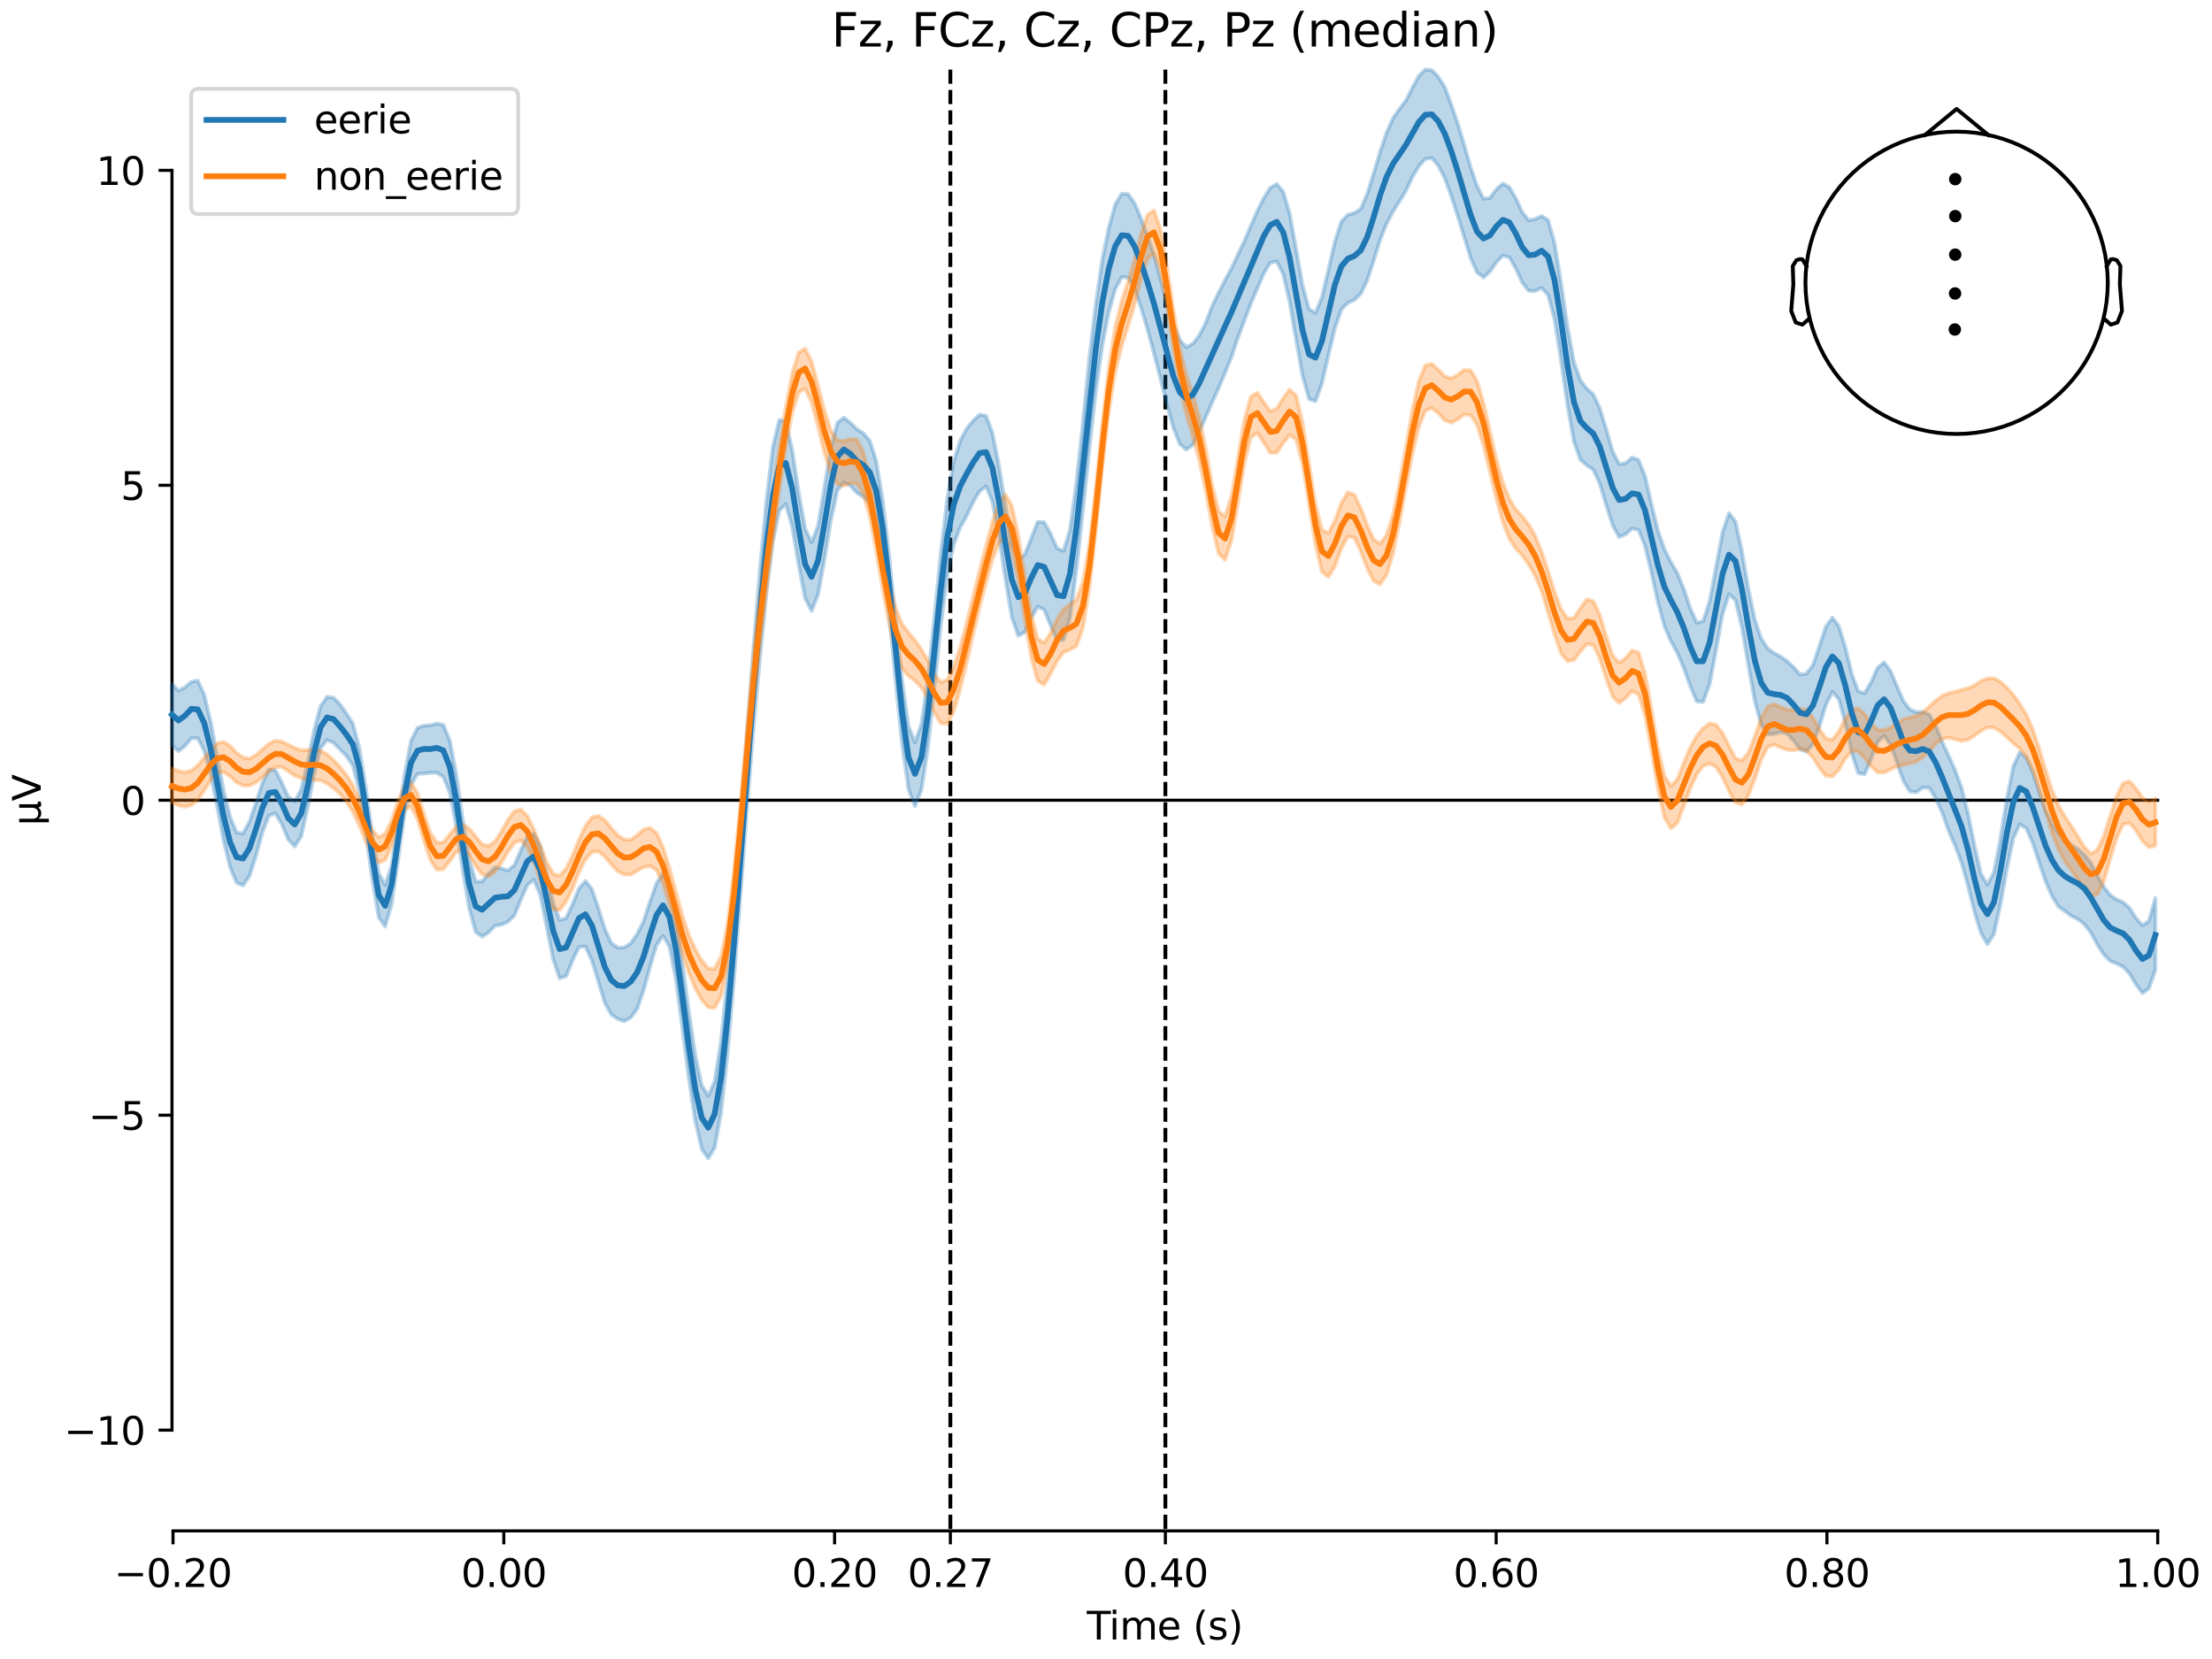 <?xml version="1.0" encoding="utf-8" standalone="no"?>
<!DOCTYPE svg PUBLIC "-//W3C//DTD SVG 1.1//EN"
  "http://www.w3.org/Graphics/SVG/1.1/DTD/svg11.dtd">
<svg xmlns:xlink="http://www.w3.org/1999/xlink" width="576pt" height="432pt" viewBox="0 0 576 432" xmlns="http://www.w3.org/2000/svg" version="1.1">
 <defs>
  <style type="text/css">*{stroke-linejoin: round; stroke-linecap: butt}</style>
 </defs>
 <g id="figure_1">
  <g id="patch_1">
   <path d="M 0 432 
L 576 432 
L 576 0 
L 0 0 
z
" style="fill: #ffffff"/>
  </g>
  <g id="axes_1">
   <g id="patch_2">
    <path d="M 44.783 398.644 
L 561.867 398.644 
L 561.867 18.118 
L 44.783 18.118 
L 44.783 398.644 
z
" style="fill: none; opacity: 0"/>
   </g>
   <g id="patch_3">
    <path d="M 44.783 372.403 
L 44.783 44.359 
" style="fill: none; stroke: #000000; stroke-width: 0.8; stroke-linejoin: miter; stroke-linecap: square"/>
   </g>
   <g id="LineCollection_1">
    <path d="M 247.471 18.118 
L 247.471 398.644 
" clip-path="url(#pd3feede2e1)" style="fill: none; stroke-dasharray: 3.7,1.6; stroke-dashoffset: 0; stroke: #000000"/>
    <path d="M 303.46 18.118 
L 303.46 398.644 
" clip-path="url(#pd3feede2e1)" style="fill: none; stroke-dasharray: 3.7,1.6; stroke-dashoffset: 0; stroke: #000000"/>
   </g>
   <g id="matplotlib.axis_1">
    <g id="xtick_1">
     <g id="line2d_1">
      <defs>
       <path id="mecc2b4f056" d="M 0 0 
L 0 3.5 
" style="stroke: #000000; stroke-width: 0.8"/>
      </defs>
      <g>
       <use xlink:href="#mecc2b4f056" x="45.052" y="398.644" style="stroke: #000000; stroke-width: 0.8"/>
      </g>
     </g>
     <g id="text_1">
      <!-- −0.20 -->
      <g transform="translate(29.73 413.242) scale(0.1 -0.1)">
       <defs>
        <path id="DejaVuSans-2212" d="M 678 2272 
L 4684 2272 
L 4684 1741 
L 678 1741 
L 678 2272 
z
" transform="scale(0.016)"/>
        <path id="DejaVuSans-30" d="M 2034 4250 
Q 1547 4250 1301 3770 
Q 1056 3291 1056 2328 
Q 1056 1369 1301 889 
Q 1547 409 2034 409 
Q 2525 409 2770 889 
Q 3016 1369 3016 2328 
Q 3016 3291 2770 3770 
Q 2525 4250 2034 4250 
z
M 2034 4750 
Q 2819 4750 3233 4129 
Q 3647 3509 3647 2328 
Q 3647 1150 3233 529 
Q 2819 -91 2034 -91 
Q 1250 -91 836 529 
Q 422 1150 422 2328 
Q 422 3509 836 4129 
Q 1250 4750 2034 4750 
z
" transform="scale(0.016)"/>
        <path id="DejaVuSans-2e" d="M 684 794 
L 1344 794 
L 1344 0 
L 684 0 
L 684 794 
z
" transform="scale(0.016)"/>
        <path id="DejaVuSans-32" d="M 1228 531 
L 3431 531 
L 3431 0 
L 469 0 
L 469 531 
Q 828 903 1448 1529 
Q 2069 2156 2228 2338 
Q 2531 2678 2651 2914 
Q 2772 3150 2772 3378 
Q 2772 3750 2511 3984 
Q 2250 4219 1831 4219 
Q 1534 4219 1204 4116 
Q 875 4013 500 3803 
L 500 4441 
Q 881 4594 1212 4672 
Q 1544 4750 1819 4750 
Q 2544 4750 2975 4387 
Q 3406 4025 3406 3419 
Q 3406 3131 3298 2873 
Q 3191 2616 2906 2266 
Q 2828 2175 2409 1742 
Q 1991 1309 1228 531 
z
" transform="scale(0.016)"/>
       </defs>
       <use xlink:href="#DejaVuSans-2212"/>
       <use xlink:href="#DejaVuSans-30" transform="translate(83.789 0)"/>
       <use xlink:href="#DejaVuSans-2e" transform="translate(147.412 0)"/>
       <use xlink:href="#DejaVuSans-32" transform="translate(179.199 0)"/>
       <use xlink:href="#DejaVuSans-30" transform="translate(242.822 0)"/>
      </g>
     </g>
    </g>
    <g id="xtick_2">
     <g id="line2d_2">
      <g>
       <use xlink:href="#mecc2b4f056" x="131.188" y="398.644" style="stroke: #000000; stroke-width: 0.8"/>
      </g>
     </g>
     <g id="text_2">
      <!-- 0.00 -->
      <g transform="translate(120.055 413.242) scale(0.1 -0.1)">
       <use xlink:href="#DejaVuSans-30"/>
       <use xlink:href="#DejaVuSans-2e" transform="translate(63.623 0)"/>
       <use xlink:href="#DejaVuSans-30" transform="translate(95.41 0)"/>
       <use xlink:href="#DejaVuSans-30" transform="translate(159.033 0)"/>
      </g>
     </g>
    </g>
    <g id="xtick_3">
     <g id="line2d_3">
      <g>
       <use xlink:href="#mecc2b4f056" x="217.324" y="398.644" style="stroke: #000000; stroke-width: 0.8"/>
      </g>
     </g>
     <g id="text_3">
      <!-- 0.20 -->
      <g transform="translate(206.191 413.242) scale(0.1 -0.1)">
       <use xlink:href="#DejaVuSans-30"/>
       <use xlink:href="#DejaVuSans-2e" transform="translate(63.623 0)"/>
       <use xlink:href="#DejaVuSans-32" transform="translate(95.41 0)"/>
       <use xlink:href="#DejaVuSans-30" transform="translate(159.033 0)"/>
      </g>
     </g>
    </g>
    <g id="xtick_4">
     <g id="line2d_4">
      <g>
       <use xlink:href="#mecc2b4f056" x="247.471" y="398.644" style="stroke: #000000; stroke-width: 0.8"/>
      </g>
     </g>
     <g id="text_4">
      <!-- 0.27 -->
      <g transform="translate(236.339 413.242) scale(0.1 -0.1)">
       <defs>
        <path id="DejaVuSans-37" d="M 525 4666 
L 3525 4666 
L 3525 4397 
L 1831 0 
L 1172 0 
L 2766 4134 
L 525 4134 
L 525 4666 
z
" transform="scale(0.016)"/>
       </defs>
       <use xlink:href="#DejaVuSans-30"/>
       <use xlink:href="#DejaVuSans-2e" transform="translate(63.623 0)"/>
       <use xlink:href="#DejaVuSans-32" transform="translate(95.41 0)"/>
       <use xlink:href="#DejaVuSans-37" transform="translate(159.033 0)"/>
      </g>
     </g>
    </g>
    <g id="xtick_5">
     <g id="line2d_5">
      <g>
       <use xlink:href="#mecc2b4f056" x="303.46" y="398.644" style="stroke: #000000; stroke-width: 0.8"/>
      </g>
     </g>
     <g id="text_5">
      <!-- 0.40 -->
      <g transform="translate(292.327 413.242) scale(0.1 -0.1)">
       <defs>
        <path id="DejaVuSans-34" d="M 2419 4116 
L 825 1625 
L 2419 1625 
L 2419 4116 
z
M 2253 4666 
L 3047 4666 
L 3047 1625 
L 3713 1625 
L 3713 1100 
L 3047 1100 
L 3047 0 
L 2419 0 
L 2419 1100 
L 313 1100 
L 313 1709 
L 2253 4666 
z
" transform="scale(0.016)"/>
       </defs>
       <use xlink:href="#DejaVuSans-30"/>
       <use xlink:href="#DejaVuSans-2e" transform="translate(63.623 0)"/>
       <use xlink:href="#DejaVuSans-34" transform="translate(95.41 0)"/>
       <use xlink:href="#DejaVuSans-30" transform="translate(159.033 0)"/>
      </g>
     </g>
    </g>
    <g id="xtick_6">
     <g id="line2d_6">
      <g>
       <use xlink:href="#mecc2b4f056" x="389.595" y="398.644" style="stroke: #000000; stroke-width: 0.8"/>
      </g>
     </g>
     <g id="text_6">
      <!-- 0.60 -->
      <g transform="translate(378.463 413.242) scale(0.1 -0.1)">
       <defs>
        <path id="DejaVuSans-36" d="M 2113 2584 
Q 1688 2584 1439 2293 
Q 1191 2003 1191 1497 
Q 1191 994 1439 701 
Q 1688 409 2113 409 
Q 2538 409 2786 701 
Q 3034 994 3034 1497 
Q 3034 2003 2786 2293 
Q 2538 2584 2113 2584 
z
M 3366 4563 
L 3366 3988 
Q 3128 4100 2886 4159 
Q 2644 4219 2406 4219 
Q 1781 4219 1451 3797 
Q 1122 3375 1075 2522 
Q 1259 2794 1537 2939 
Q 1816 3084 2150 3084 
Q 2853 3084 3261 2657 
Q 3669 2231 3669 1497 
Q 3669 778 3244 343 
Q 2819 -91 2113 -91 
Q 1303 -91 875 529 
Q 447 1150 447 2328 
Q 447 3434 972 4092 
Q 1497 4750 2381 4750 
Q 2619 4750 2861 4703 
Q 3103 4656 3366 4563 
z
" transform="scale(0.016)"/>
       </defs>
       <use xlink:href="#DejaVuSans-30"/>
       <use xlink:href="#DejaVuSans-2e" transform="translate(63.623 0)"/>
       <use xlink:href="#DejaVuSans-36" transform="translate(95.41 0)"/>
       <use xlink:href="#DejaVuSans-30" transform="translate(159.033 0)"/>
      </g>
     </g>
    </g>
    <g id="xtick_7">
     <g id="line2d_7">
      <g>
       <use xlink:href="#mecc2b4f056" x="475.731" y="398.644" style="stroke: #000000; stroke-width: 0.8"/>
      </g>
     </g>
     <g id="text_7">
      <!-- 0.80 -->
      <g transform="translate(464.598 413.242) scale(0.1 -0.1)">
       <defs>
        <path id="DejaVuSans-38" d="M 2034 2216 
Q 1584 2216 1326 1975 
Q 1069 1734 1069 1313 
Q 1069 891 1326 650 
Q 1584 409 2034 409 
Q 2484 409 2743 651 
Q 3003 894 3003 1313 
Q 3003 1734 2745 1975 
Q 2488 2216 2034 2216 
z
M 1403 2484 
Q 997 2584 770 2862 
Q 544 3141 544 3541 
Q 544 4100 942 4425 
Q 1341 4750 2034 4750 
Q 2731 4750 3128 4425 
Q 3525 4100 3525 3541 
Q 3525 3141 3298 2862 
Q 3072 2584 2669 2484 
Q 3125 2378 3379 2068 
Q 3634 1759 3634 1313 
Q 3634 634 3220 271 
Q 2806 -91 2034 -91 
Q 1263 -91 848 271 
Q 434 634 434 1313 
Q 434 1759 690 2068 
Q 947 2378 1403 2484 
z
M 1172 3481 
Q 1172 3119 1398 2916 
Q 1625 2713 2034 2713 
Q 2441 2713 2670 2916 
Q 2900 3119 2900 3481 
Q 2900 3844 2670 4047 
Q 2441 4250 2034 4250 
Q 1625 4250 1398 4047 
Q 1172 3844 1172 3481 
z
" transform="scale(0.016)"/>
       </defs>
       <use xlink:href="#DejaVuSans-30"/>
       <use xlink:href="#DejaVuSans-2e" transform="translate(63.623 0)"/>
       <use xlink:href="#DejaVuSans-38" transform="translate(95.41 0)"/>
       <use xlink:href="#DejaVuSans-30" transform="translate(159.033 0)"/>
      </g>
     </g>
    </g>
    <g id="xtick_8">
     <g id="line2d_8">
      <g>
       <use xlink:href="#mecc2b4f056" x="561.867" y="398.644" style="stroke: #000000; stroke-width: 0.8"/>
      </g>
     </g>
     <g id="text_8">
      <!-- 1.00 -->
      <g transform="translate(550.734 413.242) scale(0.1 -0.1)">
       <defs>
        <path id="DejaVuSans-31" d="M 794 531 
L 1825 531 
L 1825 4091 
L 703 3866 
L 703 4441 
L 1819 4666 
L 2450 4666 
L 2450 531 
L 3481 531 
L 3481 0 
L 794 0 
L 794 531 
z
" transform="scale(0.016)"/>
       </defs>
       <use xlink:href="#DejaVuSans-31"/>
       <use xlink:href="#DejaVuSans-2e" transform="translate(63.623 0)"/>
       <use xlink:href="#DejaVuSans-30" transform="translate(95.41 0)"/>
       <use xlink:href="#DejaVuSans-30" transform="translate(159.033 0)"/>
      </g>
     </g>
    </g>
    <g id="text_9">
     <!-- Time (s) -->
     <g transform="translate(282.996 426.92) scale(0.1 -0.1)">
      <defs>
       <path id="DejaVuSans-54" d="M -19 4666 
L 3928 4666 
L 3928 4134 
L 2272 4134 
L 2272 0 
L 1638 0 
L 1638 4134 
L -19 4134 
L -19 4666 
z
" transform="scale(0.016)"/>
       <path id="DejaVuSans-69" d="M 603 3500 
L 1178 3500 
L 1178 0 
L 603 0 
L 603 3500 
z
M 603 4863 
L 1178 4863 
L 1178 4134 
L 603 4134 
L 603 4863 
z
" transform="scale(0.016)"/>
       <path id="DejaVuSans-6d" d="M 3328 2828 
Q 3544 3216 3844 3400 
Q 4144 3584 4550 3584 
Q 5097 3584 5394 3201 
Q 5691 2819 5691 2113 
L 5691 0 
L 5113 0 
L 5113 2094 
Q 5113 2597 4934 2840 
Q 4756 3084 4391 3084 
Q 3944 3084 3684 2787 
Q 3425 2491 3425 1978 
L 3425 0 
L 2847 0 
L 2847 2094 
Q 2847 2600 2669 2842 
Q 2491 3084 2119 3084 
Q 1678 3084 1418 2786 
Q 1159 2488 1159 1978 
L 1159 0 
L 581 0 
L 581 3500 
L 1159 3500 
L 1159 2956 
Q 1356 3278 1631 3431 
Q 1906 3584 2284 3584 
Q 2666 3584 2933 3390 
Q 3200 3197 3328 2828 
z
" transform="scale(0.016)"/>
       <path id="DejaVuSans-65" d="M 3597 1894 
L 3597 1613 
L 953 1613 
Q 991 1019 1311 708 
Q 1631 397 2203 397 
Q 2534 397 2845 478 
Q 3156 559 3463 722 
L 3463 178 
Q 3153 47 2828 -22 
Q 2503 -91 2169 -91 
Q 1331 -91 842 396 
Q 353 884 353 1716 
Q 353 2575 817 3079 
Q 1281 3584 2069 3584 
Q 2775 3584 3186 3129 
Q 3597 2675 3597 1894 
z
M 3022 2063 
Q 3016 2534 2758 2815 
Q 2500 3097 2075 3097 
Q 1594 3097 1305 2825 
Q 1016 2553 972 2059 
L 3022 2063 
z
" transform="scale(0.016)"/>
       <path id="DejaVuSans-20" transform="scale(0.016)"/>
       <path id="DejaVuSans-28" d="M 1984 4856 
Q 1566 4138 1362 3434 
Q 1159 2731 1159 2009 
Q 1159 1288 1364 580 
Q 1569 -128 1984 -844 
L 1484 -844 
Q 1016 -109 783 600 
Q 550 1309 550 2009 
Q 550 2706 781 3412 
Q 1013 4119 1484 4856 
L 1984 4856 
z
" transform="scale(0.016)"/>
       <path id="DejaVuSans-73" d="M 2834 3397 
L 2834 2853 
Q 2591 2978 2328 3040 
Q 2066 3103 1784 3103 
Q 1356 3103 1142 2972 
Q 928 2841 928 2578 
Q 928 2378 1081 2264 
Q 1234 2150 1697 2047 
L 1894 2003 
Q 2506 1872 2764 1633 
Q 3022 1394 3022 966 
Q 3022 478 2636 193 
Q 2250 -91 1575 -91 
Q 1294 -91 989 -36 
Q 684 19 347 128 
L 347 722 
Q 666 556 975 473 
Q 1284 391 1588 391 
Q 1994 391 2212 530 
Q 2431 669 2431 922 
Q 2431 1156 2273 1281 
Q 2116 1406 1581 1522 
L 1381 1569 
Q 847 1681 609 1914 
Q 372 2147 372 2553 
Q 372 3047 722 3315 
Q 1072 3584 1716 3584 
Q 2034 3584 2315 3537 
Q 2597 3491 2834 3397 
z
" transform="scale(0.016)"/>
       <path id="DejaVuSans-29" d="M 513 4856 
L 1013 4856 
Q 1481 4119 1714 3412 
Q 1947 2706 1947 2009 
Q 1947 1309 1714 600 
Q 1481 -109 1013 -844 
L 513 -844 
Q 928 -128 1133 580 
Q 1338 1288 1338 2009 
Q 1338 2731 1133 3434 
Q 928 4138 513 4856 
z
" transform="scale(0.016)"/>
      </defs>
      <use xlink:href="#DejaVuSans-54"/>
      <use xlink:href="#DejaVuSans-69" transform="translate(57.959 0)"/>
      <use xlink:href="#DejaVuSans-6d" transform="translate(85.742 0)"/>
      <use xlink:href="#DejaVuSans-65" transform="translate(183.154 0)"/>
      <use xlink:href="#DejaVuSans-20" transform="translate(244.678 0)"/>
      <use xlink:href="#DejaVuSans-28" transform="translate(276.465 0)"/>
      <use xlink:href="#DejaVuSans-73" transform="translate(315.479 0)"/>
      <use xlink:href="#DejaVuSans-29" transform="translate(367.578 0)"/>
     </g>
    </g>
   </g>
   <g id="matplotlib.axis_2">
    <g id="ytick_1">
     <g id="line2d_9">
      <defs>
       <path id="ma52bbfd10e" d="M 0 0 
L -3.5 0 
" style="stroke: #000000; stroke-width: 0.8"/>
      </defs>
      <g>
       <use xlink:href="#ma52bbfd10e" x="44.783" y="372.403" style="stroke: #000000; stroke-width: 0.8"/>
      </g>
     </g>
     <g id="text_10">
      <!-- −10 -->
      <g transform="translate(16.678 376.202) scale(0.1 -0.1)">
       <use xlink:href="#DejaVuSans-2212"/>
       <use xlink:href="#DejaVuSans-31" transform="translate(83.789 0)"/>
       <use xlink:href="#DejaVuSans-30" transform="translate(147.412 0)"/>
      </g>
     </g>
    </g>
    <g id="ytick_2">
     <g id="line2d_10">
      <g>
       <use xlink:href="#ma52bbfd10e" x="44.783" y="290.392" style="stroke: #000000; stroke-width: 0.8"/>
      </g>
     </g>
     <g id="text_11">
      <!-- −5 -->
      <g transform="translate(23.041 294.191) scale(0.1 -0.1)">
       <defs>
        <path id="DejaVuSans-35" d="M 691 4666 
L 3169 4666 
L 3169 4134 
L 1269 4134 
L 1269 2991 
Q 1406 3038 1543 3061 
Q 1681 3084 1819 3084 
Q 2600 3084 3056 2656 
Q 3513 2228 3513 1497 
Q 3513 744 3044 326 
Q 2575 -91 1722 -91 
Q 1428 -91 1123 -41 
Q 819 9 494 109 
L 494 744 
Q 775 591 1075 516 
Q 1375 441 1709 441 
Q 2250 441 2565 725 
Q 2881 1009 2881 1497 
Q 2881 1984 2565 2268 
Q 2250 2553 1709 2553 
Q 1456 2553 1204 2497 
Q 953 2441 691 2322 
L 691 4666 
z
" transform="scale(0.016)"/>
       </defs>
       <use xlink:href="#DejaVuSans-2212"/>
       <use xlink:href="#DejaVuSans-35" transform="translate(83.789 0)"/>
      </g>
     </g>
    </g>
    <g id="ytick_3">
     <g id="line2d_11">
      <g>
       <use xlink:href="#ma52bbfd10e" x="44.783" y="208.381" style="stroke: #000000; stroke-width: 0.8"/>
      </g>
     </g>
     <g id="text_12">
      <!-- 0 -->
      <g transform="translate(31.421 212.18) scale(0.1 -0.1)">
       <use xlink:href="#DejaVuSans-30"/>
      </g>
     </g>
    </g>
    <g id="ytick_4">
     <g id="line2d_12">
      <g>
       <use xlink:href="#ma52bbfd10e" x="44.783" y="126.37" style="stroke: #000000; stroke-width: 0.8"/>
      </g>
     </g>
     <g id="text_13">
      <!-- 5 -->
      <g transform="translate(31.421 130.169) scale(0.1 -0.1)">
       <use xlink:href="#DejaVuSans-35"/>
      </g>
     </g>
    </g>
    <g id="ytick_5">
     <g id="line2d_13">
      <g>
       <use xlink:href="#ma52bbfd10e" x="44.783" y="44.359" style="stroke: #000000; stroke-width: 0.8"/>
      </g>
     </g>
     <g id="text_14">
      <!-- 10 -->
      <g transform="translate(25.058 48.158) scale(0.1 -0.1)">
       <use xlink:href="#DejaVuSans-31"/>
       <use xlink:href="#DejaVuSans-30" transform="translate(63.623 0)"/>
      </g>
     </g>
    </g>
    <g id="text_15">
     <!-- µV -->
     <g transform="translate(10.599 214.982) rotate(-90) scale(0.1 -0.1)">
      <defs>
       <path id="DejaVuSans-b5" d="M 544 -1331 
L 544 3500 
L 1119 3500 
L 1119 1325 
Q 1119 872 1334 640 
Q 1550 409 1972 409 
Q 2434 409 2667 671 
Q 2900 934 2900 1459 
L 2900 3500 
L 3475 3500 
L 3475 806 
Q 3475 619 3529 530 
Q 3584 441 3700 441 
Q 3728 441 3778 458 
Q 3828 475 3916 513 
L 3916 50 
Q 3788 -22 3673 -56 
Q 3559 -91 3450 -91 
Q 3234 -91 3106 31 
Q 2978 153 2931 403 
Q 2775 156 2548 32 
Q 2322 -91 2016 -91 
Q 1697 -91 1473 31 
Q 1250 153 1119 397 
L 1119 -1331 
L 544 -1331 
z
" transform="scale(0.016)"/>
       <path id="DejaVuSans-56" d="M 1831 0 
L 50 4666 
L 709 4666 
L 2188 738 
L 3669 4666 
L 4325 4666 
L 2547 0 
L 1831 0 
z
" transform="scale(0.016)"/>
      </defs>
      <use xlink:href="#DejaVuSans-b5"/>
      <use xlink:href="#DejaVuSans-56" transform="translate(63.623 0)"/>
     </g>
    </g>
   </g>
   <g id="patch_4">
    <path d="M 45.052 398.644 
L 561.867 398.644 
" style="fill: none; stroke: #000000; stroke-width: 0.8; stroke-linejoin: miter; stroke-linecap: square"/>
   </g>
   <g id="patch_5">
    <path d="M 44.783 208.381 
L 561.867 208.381 
" style="fill: none; stroke: #000000; stroke-width: 0.8; stroke-linejoin: miter; stroke-linecap: square"/>
   </g>
   <g id="text_16">
    <!-- Fz, FCz, Cz, CPz, Pz (median) -->
    <g transform="translate(216.538 12.118) scale(0.12 -0.12)">
     <defs>
      <path id="DejaVuSans-46" d="M 628 4666 
L 3309 4666 
L 3309 4134 
L 1259 4134 
L 1259 2759 
L 3109 2759 
L 3109 2228 
L 1259 2228 
L 1259 0 
L 628 0 
L 628 4666 
z
" transform="scale(0.016)"/>
      <path id="DejaVuSans-7a" d="M 353 3500 
L 3084 3500 
L 3084 2975 
L 922 459 
L 3084 459 
L 3084 0 
L 275 0 
L 275 525 
L 2438 3041 
L 353 3041 
L 353 3500 
z
" transform="scale(0.016)"/>
      <path id="DejaVuSans-2c" d="M 750 794 
L 1409 794 
L 1409 256 
L 897 -744 
L 494 -744 
L 750 256 
L 750 794 
z
" transform="scale(0.016)"/>
      <path id="DejaVuSans-43" d="M 4122 4306 
L 4122 3641 
Q 3803 3938 3442 4084 
Q 3081 4231 2675 4231 
Q 1875 4231 1450 3742 
Q 1025 3253 1025 2328 
Q 1025 1406 1450 917 
Q 1875 428 2675 428 
Q 3081 428 3442 575 
Q 3803 722 4122 1019 
L 4122 359 
Q 3791 134 3420 21 
Q 3050 -91 2638 -91 
Q 1578 -91 968 557 
Q 359 1206 359 2328 
Q 359 3453 968 4101 
Q 1578 4750 2638 4750 
Q 3056 4750 3426 4639 
Q 3797 4528 4122 4306 
z
" transform="scale(0.016)"/>
      <path id="DejaVuSans-50" d="M 1259 4147 
L 1259 2394 
L 2053 2394 
Q 2494 2394 2734 2622 
Q 2975 2850 2975 3272 
Q 2975 3691 2734 3919 
Q 2494 4147 2053 4147 
L 1259 4147 
z
M 628 4666 
L 2053 4666 
Q 2838 4666 3239 4311 
Q 3641 3956 3641 3272 
Q 3641 2581 3239 2228 
Q 2838 1875 2053 1875 
L 1259 1875 
L 1259 0 
L 628 0 
L 628 4666 
z
" transform="scale(0.016)"/>
      <path id="DejaVuSans-64" d="M 2906 2969 
L 2906 4863 
L 3481 4863 
L 3481 0 
L 2906 0 
L 2906 525 
Q 2725 213 2448 61 
Q 2172 -91 1784 -91 
Q 1150 -91 751 415 
Q 353 922 353 1747 
Q 353 2572 751 3078 
Q 1150 3584 1784 3584 
Q 2172 3584 2448 3432 
Q 2725 3281 2906 2969 
z
M 947 1747 
Q 947 1113 1208 752 
Q 1469 391 1925 391 
Q 2381 391 2643 752 
Q 2906 1113 2906 1747 
Q 2906 2381 2643 2742 
Q 2381 3103 1925 3103 
Q 1469 3103 1208 2742 
Q 947 2381 947 1747 
z
" transform="scale(0.016)"/>
      <path id="DejaVuSans-61" d="M 2194 1759 
Q 1497 1759 1228 1600 
Q 959 1441 959 1056 
Q 959 750 1161 570 
Q 1363 391 1709 391 
Q 2188 391 2477 730 
Q 2766 1069 2766 1631 
L 2766 1759 
L 2194 1759 
z
M 3341 1997 
L 3341 0 
L 2766 0 
L 2766 531 
Q 2569 213 2275 61 
Q 1981 -91 1556 -91 
Q 1019 -91 701 211 
Q 384 513 384 1019 
Q 384 1609 779 1909 
Q 1175 2209 1959 2209 
L 2766 2209 
L 2766 2266 
Q 2766 2663 2505 2880 
Q 2244 3097 1772 3097 
Q 1472 3097 1187 3025 
Q 903 2953 641 2809 
L 641 3341 
Q 956 3463 1253 3523 
Q 1550 3584 1831 3584 
Q 2591 3584 2966 3190 
Q 3341 2797 3341 1997 
z
" transform="scale(0.016)"/>
      <path id="DejaVuSans-6e" d="M 3513 2113 
L 3513 0 
L 2938 0 
L 2938 2094 
Q 2938 2591 2744 2837 
Q 2550 3084 2163 3084 
Q 1697 3084 1428 2787 
Q 1159 2491 1159 1978 
L 1159 0 
L 581 0 
L 581 3500 
L 1159 3500 
L 1159 2956 
Q 1366 3272 1645 3428 
Q 1925 3584 2291 3584 
Q 2894 3584 3203 3211 
Q 3513 2838 3513 2113 
z
" transform="scale(0.016)"/>
     </defs>
     <use xlink:href="#DejaVuSans-46"/>
     <use xlink:href="#DejaVuSans-7a" transform="translate(57.52 0)"/>
     <use xlink:href="#DejaVuSans-2c" transform="translate(110.01 0)"/>
     <use xlink:href="#DejaVuSans-20" transform="translate(141.797 0)"/>
     <use xlink:href="#DejaVuSans-46" transform="translate(173.584 0)"/>
     <use xlink:href="#DejaVuSans-43" transform="translate(231.104 0)"/>
     <use xlink:href="#DejaVuSans-7a" transform="translate(300.928 0)"/>
     <use xlink:href="#DejaVuSans-2c" transform="translate(353.418 0)"/>
     <use xlink:href="#DejaVuSans-20" transform="translate(385.205 0)"/>
     <use xlink:href="#DejaVuSans-43" transform="translate(416.992 0)"/>
     <use xlink:href="#DejaVuSans-7a" transform="translate(486.816 0)"/>
     <use xlink:href="#DejaVuSans-2c" transform="translate(539.307 0)"/>
     <use xlink:href="#DejaVuSans-20" transform="translate(571.094 0)"/>
     <use xlink:href="#DejaVuSans-43" transform="translate(602.881 0)"/>
     <use xlink:href="#DejaVuSans-50" transform="translate(672.705 0)"/>
     <use xlink:href="#DejaVuSans-7a" transform="translate(733.008 0)"/>
     <use xlink:href="#DejaVuSans-2c" transform="translate(785.498 0)"/>
     <use xlink:href="#DejaVuSans-20" transform="translate(817.285 0)"/>
     <use xlink:href="#DejaVuSans-50" transform="translate(849.072 0)"/>
     <use xlink:href="#DejaVuSans-7a" transform="translate(909.375 0)"/>
     <use xlink:href="#DejaVuSans-20" transform="translate(961.865 0)"/>
     <use xlink:href="#DejaVuSans-28" transform="translate(993.652 0)"/>
     <use xlink:href="#DejaVuSans-6d" transform="translate(1032.666 0)"/>
     <use xlink:href="#DejaVuSans-65" transform="translate(1130.078 0)"/>
     <use xlink:href="#DejaVuSans-64" transform="translate(1191.602 0)"/>
     <use xlink:href="#DejaVuSans-69" transform="translate(1255.078 0)"/>
     <use xlink:href="#DejaVuSans-61" transform="translate(1282.861 0)"/>
     <use xlink:href="#DejaVuSans-6e" transform="translate(1344.141 0)"/>
     <use xlink:href="#DejaVuSans-29" transform="translate(1407.52 0)"/>
    </g>
   </g>
   <g id="legend_1">
    <g id="patch_6">
     <path d="M 51.783 55.753 
L 132.925 55.753 
Q 134.925 55.753 134.925 53.753 
L 134.925 25.118 
Q 134.925 23.118 132.925 23.118 
L 51.783 23.118 
Q 49.783 23.118 49.783 25.118 
L 49.783 53.753 
Q 49.783 55.753 51.783 55.753 
z
" style="fill: #ffffff; opacity: 0.8; stroke: #cccccc; stroke-linejoin: miter"/>
    </g>
    <g id="line2d_14">
     <path d="M 53.783 31.217 
L 63.783 31.217 
L 73.783 31.217 
" style="fill: none; stroke: #1f77b4; stroke-width: 1.5; stroke-linecap: square"/>
    </g>
    <g id="text_17">
     <!-- eerie -->
     <g transform="translate(81.783 34.717) scale(0.1 -0.1)">
      <defs>
       <path id="DejaVuSans-72" d="M 2631 2963 
Q 2534 3019 2420 3045 
Q 2306 3072 2169 3072 
Q 1681 3072 1420 2755 
Q 1159 2438 1159 1844 
L 1159 0 
L 581 0 
L 581 3500 
L 1159 3500 
L 1159 2956 
Q 1341 3275 1631 3429 
Q 1922 3584 2338 3584 
Q 2397 3584 2469 3576 
Q 2541 3569 2628 3553 
L 2631 2963 
z
" transform="scale(0.016)"/>
      </defs>
      <use xlink:href="#DejaVuSans-65"/>
      <use xlink:href="#DejaVuSans-65" transform="translate(61.523 0)"/>
      <use xlink:href="#DejaVuSans-72" transform="translate(123.047 0)"/>
      <use xlink:href="#DejaVuSans-69" transform="translate(164.16 0)"/>
      <use xlink:href="#DejaVuSans-65" transform="translate(191.943 0)"/>
     </g>
    </g>
    <g id="line2d_15">
     <path d="M 53.783 45.895 
L 63.783 45.895 
L 73.783 45.895 
" style="fill: none; stroke: #ff7f0e; stroke-width: 1.5; stroke-linecap: square"/>
    </g>
    <g id="text_18">
     <!-- non_eerie -->
     <g transform="translate(81.783 49.395) scale(0.1 -0.1)">
      <defs>
       <path id="DejaVuSans-6f" d="M 1959 3097 
Q 1497 3097 1228 2736 
Q 959 2375 959 1747 
Q 959 1119 1226 758 
Q 1494 397 1959 397 
Q 2419 397 2687 759 
Q 2956 1122 2956 1747 
Q 2956 2369 2687 2733 
Q 2419 3097 1959 3097 
z
M 1959 3584 
Q 2709 3584 3137 3096 
Q 3566 2609 3566 1747 
Q 3566 888 3137 398 
Q 2709 -91 1959 -91 
Q 1206 -91 779 398 
Q 353 888 353 1747 
Q 353 2609 779 3096 
Q 1206 3584 1959 3584 
z
" transform="scale(0.016)"/>
       <path id="DejaVuSans-5f" d="M 3263 -1063 
L 3263 -1509 
L -63 -1509 
L -63 -1063 
L 3263 -1063 
z
" transform="scale(0.016)"/>
      </defs>
      <use xlink:href="#DejaVuSans-6e"/>
      <use xlink:href="#DejaVuSans-6f" transform="translate(63.379 0)"/>
      <use xlink:href="#DejaVuSans-6e" transform="translate(124.561 0)"/>
      <use xlink:href="#DejaVuSans-5f" transform="translate(187.939 0)"/>
      <use xlink:href="#DejaVuSans-65" transform="translate(237.939 0)"/>
      <use xlink:href="#DejaVuSans-65" transform="translate(299.463 0)"/>
      <use xlink:href="#DejaVuSans-72" transform="translate(360.986 0)"/>
      <use xlink:href="#DejaVuSans-69" transform="translate(402.1 0)"/>
      <use xlink:href="#DejaVuSans-65" transform="translate(429.883 0)"/>
     </g>
    </g>
   </g>
   <g id="FillBetweenPolyCollection_1">
    <defs>
     <path id="ma9e5ad0111" d="M 44.783 -253.887 
L 44.783 -237.941 
L 46.465 -236.402 
L 48.148 -237.755 
L 49.83 -239.741 
L 51.512 -239.763 
L 53.195 -236.494 
L 54.877 -230.284 
L 56.559 -222.057 
L 58.242 -213.041 
L 59.924 -206.136 
L 61.606 -202.13 
L 63.289 -201.423 
L 64.971 -203.897 
L 66.653 -209.115 
L 68.336 -215.306 
L 70.018 -219.574 
L 71.7 -220.212 
L 73.383 -217.371 
L 75.065 -213.375 
L 76.748 -211.583 
L 78.43 -214.216 
L 80.112 -221.616 
L 81.795 -230.374 
L 83.477 -237.16 
L 85.159 -239.312 
L 86.842 -238.584 
L 88.524 -236.874 
L 90.206 -235.134 
L 91.889 -232.693 
L 93.571 -226.112 
L 95.253 -215.268 
L 96.936 -203.075 
L 98.618 -193.128 
L 100.3 -190.729 
L 101.983 -196.607 
L 103.665 -208.164 
L 105.347 -220.129 
L 107.03 -227.651 
L 108.712 -230.441 
L 110.394 -230.574 
L 112.077 -230.738 
L 113.759 -230.766 
L 115.441 -229.708 
L 117.124 -225.545 
L 118.806 -216.93 
L 120.488 -205.398 
L 122.171 -195.513 
L 123.853 -189.347 
L 125.535 -188.095 
L 127.218 -189.173 
L 128.9 -190.924 
L 130.582 -191.213 
L 132.265 -191.974 
L 133.947 -193.577 
L 135.629 -197.718 
L 137.312 -201.508 
L 138.994 -202.94 
L 140.676 -198.967 
L 142.359 -190.652 
L 144.041 -182.204 
L 145.723 -177.267 
L 147.406 -177.799 
L 149.088 -181.899 
L 150.77 -185.407 
L 152.453 -185.514 
L 154.135 -181.816 
L 155.817 -176.38 
L 157.5 -170.826 
L 159.182 -167.818 
L 160.864 -166.664 
L 162.547 -166.075 
L 164.229 -167.005 
L 165.912 -169.263 
L 167.594 -174.113 
L 169.276 -180.253 
L 170.959 -185.906 
L 172.641 -188.312 
L 174.323 -185.543 
L 176.006 -177.044 
L 177.688 -164.354 
L 179.37 -151.266 
L 181.053 -140.009 
L 182.735 -132.798 
L 184.417 -130.357 
L 186.1 -133.14 
L 187.782 -142.399 
L 189.464 -157.776 
L 191.147 -177.34 
L 192.829 -199.277 
L 194.511 -221.563 
L 196.194 -242.109 
L 197.876 -260.686 
L 199.558 -277.434 
L 201.241 -291.002 
L 202.923 -299.052 
L 204.605 -300.702 
L 206.288 -294.847 
L 207.97 -284.923 
L 209.652 -276.185 
L 211.335 -272.918 
L 213.017 -277.121 
L 214.699 -286.33 
L 216.382 -296.587 
L 218.064 -304.31 
L 219.746 -306.372 
L 221.429 -305.515 
L 223.111 -303.668 
L 224.793 -302.631 
L 226.476 -301.089 
L 228.158 -296.705 
L 229.84 -287.362 
L 231.523 -272.288 
L 233.205 -254.821 
L 234.887 -238.447 
L 236.57 -226.507 
L 238.252 -222.052 
L 239.934 -226.337 
L 241.617 -237.126 
L 243.299 -252.766 
L 244.981 -269.109 
L 246.664 -282.104 
L 248.346 -290.209 
L 250.028 -294.633 
L 251.711 -297.636 
L 253.393 -301.219 
L 255.076 -304.041 
L 256.758 -305.397 
L 258.44 -301.34 
L 260.123 -292.393 
L 261.805 -281.311 
L 263.487 -271.175 
L 265.17 -266.445 
L 266.852 -267.34 
L 268.534 -271.085 
L 270.217 -274.009 
L 271.899 -273.227 
L 273.581 -269.098 
L 275.264 -265.177 
L 276.946 -265.36 
L 278.628 -271.046 
L 280.311 -283.736 
L 281.993 -299.17 
L 283.675 -315.308 
L 285.358 -330.231 
L 287.04 -342.05 
L 288.722 -350.716 
L 290.405 -356.698 
L 292.087 -359.842 
L 293.769 -359.688 
L 295.452 -356.762 
L 297.134 -351.815 
L 298.816 -346.196 
L 300.499 -339.923 
L 302.181 -333.465 
L 303.863 -326.742 
L 305.546 -320.524 
L 307.228 -316.363 
L 308.91 -314.901 
L 310.593 -316.142 
L 312.275 -319.495 
L 313.957 -323.364 
L 315.64 -327.223 
L 317.322 -330.884 
L 319.004 -334.932 
L 320.687 -339.061 
L 322.369 -344.106 
L 324.051 -348.57 
L 325.734 -352.965 
L 327.416 -356.91 
L 329.098 -360.81 
L 330.781 -363.579 
L 332.463 -363.928 
L 334.145 -360.586 
L 335.828 -353.361 
L 337.51 -343.445 
L 339.192 -334.076 
L 340.875 -328.105 
L 342.557 -327.518 
L 344.239 -332.144 
L 345.922 -339.452 
L 347.604 -346.543 
L 349.287 -351.404 
L 350.969 -353.122 
L 352.651 -353.869 
L 354.334 -355.496 
L 356.016 -358.964 
L 357.698 -364.043 
L 359.381 -369.52 
L 361.063 -373.737 
L 362.745 -376.908 
L 364.428 -379.551 
L 366.11 -382.323 
L 367.792 -385.911 
L 369.475 -388.734 
L 371.157 -390.592 
L 372.839 -390.872 
L 374.522 -388.843 
L 376.204 -385.646 
L 377.886 -380.969 
L 379.569 -375.785 
L 381.251 -370.341 
L 382.933 -364.869 
L 384.616 -361.063 
L 386.298 -359.738 
L 387.98 -361.29 
L 389.663 -363.681 
L 391.345 -365.468 
L 393.027 -364.997 
L 394.71 -362.05 
L 396.392 -358.398 
L 398.074 -356.272 
L 399.757 -356.238 
L 401.439 -357.031 
L 403.121 -355.183 
L 404.804 -348.929 
L 406.486 -338.213 
L 408.168 -326.499 
L 409.851 -316.98 
L 411.533 -312.282 
L 413.215 -310.83 
L 414.898 -309.662 
L 416.58 -306.053 
L 418.262 -300.499 
L 419.945 -295.185 
L 421.627 -292.14 
L 423.309 -292.863 
L 424.992 -294.378 
L 426.674 -294 
L 428.356 -289.822 
L 430.039 -282.867 
L 431.721 -275.165 
L 433.403 -268.955 
L 435.086 -265.067 
L 436.768 -261.991 
L 438.451 -258.047 
L 440.133 -253.334 
L 441.815 -249.378 
L 443.498 -249.222 
L 445.18 -253.822 
L 446.862 -262.762 
L 448.545 -272.035 
L 450.227 -277.274 
L 451.909 -275.712 
L 453.592 -268.64 
L 455.274 -258.728 
L 456.956 -249.376 
L 458.639 -243.198 
L 460.321 -240.809 
L 462.003 -240.859 
L 463.686 -241.336 
L 465.368 -240.905 
L 467.05 -239.111 
L 468.733 -236.893 
L 470.415 -236.28 
L 472.097 -238.295 
L 473.78 -242.868 
L 475.462 -248.423 
L 477.144 -251.812 
L 478.827 -249.92 
L 480.509 -243.731 
L 482.191 -235.889 
L 483.874 -230.682 
L 485.556 -230.368 
L 487.238 -234.353 
L 488.921 -238.795 
L 490.603 -240.354 
L 492.285 -238.053 
L 493.968 -233.381 
L 495.65 -228.589 
L 497.332 -225.912 
L 499.015 -225.684 
L 500.697 -226.92 
L 502.379 -226.852 
L 504.062 -224.086 
L 505.744 -220.35 
L 507.426 -215.64 
L 509.109 -211.777 
L 510.791 -207.315 
L 512.473 -201.336 
L 514.156 -194.513 
L 515.838 -189.025 
L 517.52 -186.141 
L 519.203 -188.69 
L 520.885 -196.337 
L 522.567 -205.664 
L 524.25 -213.7 
L 525.932 -217.354 
L 527.615 -216.339 
L 529.297 -212.493 
L 530.979 -207.405 
L 532.662 -202.496 
L 534.344 -198.6 
L 536.026 -195.918 
L 537.709 -194.718 
L 539.391 -193.484 
L 541.073 -192.625 
L 542.756 -191.314 
L 544.438 -189.168 
L 546.12 -186.046 
L 547.803 -183.467 
L 549.485 -181.753 
L 551.167 -181.08 
L 552.85 -180.233 
L 554.532 -178.466 
L 556.214 -175.627 
L 557.897 -173.372 
L 559.579 -174.609 
L 561.261 -179.451 
L 561.261 -198.148 
L 561.261 -198.148 
L 559.579 -192.192 
L 557.897 -191.057 
L 556.214 -192.901 
L 554.532 -195.565 
L 552.85 -197.021 
L 551.167 -197.77 
L 549.485 -198.936 
L 547.803 -201.094 
L 546.12 -204.049 
L 544.438 -207.382 
L 542.756 -209.465 
L 541.073 -210.95 
L 539.391 -211.946 
L 537.709 -213.394 
L 536.026 -215.1 
L 534.344 -217.388 
L 532.662 -220.888 
L 530.979 -225.838 
L 529.297 -231.041 
L 527.615 -234.785 
L 525.932 -236.116 
L 524.25 -232.411 
L 522.567 -223.963 
L 520.885 -213.366 
L 519.203 -204.824 
L 517.52 -201.64 
L 515.838 -204.44 
L 514.156 -211.809 
L 512.473 -220.158 
L 510.791 -226.884 
L 509.109 -231.444 
L 507.426 -235.236 
L 505.744 -238.803 
L 504.062 -243.074 
L 502.379 -245.947 
L 500.697 -246.626 
L 499.015 -246.545 
L 497.332 -247.27 
L 495.65 -249.425 
L 493.968 -253.316 
L 492.285 -257.263 
L 490.603 -259.552 
L 488.921 -258.101 
L 487.238 -254.361 
L 485.556 -251.5 
L 483.874 -252 
L 482.191 -256.546 
L 480.509 -263.461 
L 478.827 -268.924 
L 477.144 -271.173 
L 475.462 -268.833 
L 473.78 -263.826 
L 472.097 -258.833 
L 470.415 -256.58 
L 468.733 -256.358 
L 467.05 -258.257 
L 465.368 -259.818 
L 463.686 -261.014 
L 462.003 -261.908 
L 460.321 -263.116 
L 458.639 -265.674 
L 456.956 -270.622 
L 455.274 -278.643 
L 453.592 -288.481 
L 451.909 -296.211 
L 450.227 -298.367 
L 448.545 -293.403 
L 446.862 -284.388 
L 445.18 -275.429 
L 443.498 -270.226 
L 441.815 -269.873 
L 440.133 -273.623 
L 438.451 -278.698 
L 436.768 -282.765 
L 435.086 -285.661 
L 433.403 -289.03 
L 431.721 -293.814 
L 430.039 -300.765 
L 428.356 -308.054 
L 426.674 -312.243 
L 424.992 -312.898 
L 423.309 -311.391 
L 421.627 -311.112 
L 419.945 -314.444 
L 418.262 -320.21 
L 416.58 -325.723 
L 414.898 -329.287 
L 413.215 -330.783 
L 411.533 -332.977 
L 409.851 -337.657 
L 408.168 -346.925 
L 406.486 -358.372 
L 404.804 -368.752 
L 403.121 -374.679 
L 401.439 -375.745 
L 399.757 -374.947 
L 398.074 -374.623 
L 396.392 -376.737 
L 394.71 -380.37 
L 393.027 -383.265 
L 391.345 -384.203 
L 389.663 -382.723 
L 387.98 -380.436 
L 386.298 -380.272 
L 384.616 -383.595 
L 382.933 -388.505 
L 381.251 -394.335 
L 379.569 -399.928 
L 377.886 -404.849 
L 376.204 -409.352 
L 374.522 -412.008 
L 372.839 -413.743 
L 371.157 -413.882 
L 369.475 -412.254 
L 367.792 -409.168 
L 366.11 -405.867 
L 364.428 -403.643 
L 362.745 -401.258 
L 361.063 -397.426 
L 359.381 -392.49 
L 357.698 -386.869 
L 356.016 -381.49 
L 354.334 -377.562 
L 352.651 -376.538 
L 350.969 -376.073 
L 349.287 -374.313 
L 347.604 -369.143 
L 345.922 -361.82 
L 344.239 -354.61 
L 342.557 -350.507 
L 340.875 -351.501 
L 339.192 -357.685 
L 337.51 -367.051 
L 335.828 -376.393 
L 334.145 -382.115 
L 332.463 -384.092 
L 330.781 -383.095 
L 329.098 -380.477 
L 327.416 -377.12 
L 325.734 -373.259 
L 324.051 -369.291 
L 322.369 -365.753 
L 320.687 -362.148 
L 319.004 -359.062 
L 317.322 -355.791 
L 315.64 -352.336 
L 313.957 -347.923 
L 312.275 -344.635 
L 310.593 -342.477 
L 308.91 -341.607 
L 307.228 -343.44 
L 305.546 -347.6 
L 303.863 -352.989 
L 302.181 -359.451 
L 300.499 -365.715 
L 298.816 -370.515 
L 297.134 -375.107 
L 295.452 -379.045 
L 293.769 -381.475 
L 292.087 -381.559 
L 290.405 -378.766 
L 288.722 -372.681 
L 287.04 -364.415 
L 285.358 -352.953 
L 283.675 -338.867 
L 281.993 -322.045 
L 280.311 -306.378 
L 278.628 -294.031 
L 276.946 -288.567 
L 275.264 -289.207 
L 273.581 -293.017 
L 271.899 -296.039 
L 270.217 -296.099 
L 268.534 -291.921 
L 266.852 -287.608 
L 265.17 -286.237 
L 263.487 -290.657 
L 261.805 -300.243 
L 260.123 -310.782 
L 258.44 -319.261 
L 256.758 -323.718 
L 255.076 -324.042 
L 253.393 -322.471 
L 251.711 -320.345 
L 250.028 -317.257 
L 248.346 -311.69 
L 246.664 -302.115 
L 244.981 -287.938 
L 243.299 -271.11 
L 241.617 -255.026 
L 239.934 -243.434 
L 238.252 -238.674 
L 236.57 -242.935 
L 234.887 -254.758 
L 233.205 -270.633 
L 231.523 -287.308 
L 229.84 -301.875 
L 228.158 -312.019 
L 226.476 -317.259 
L 224.793 -319.202 
L 223.111 -320.251 
L 221.429 -321.914 
L 219.746 -323.228 
L 218.064 -321.98 
L 216.382 -315.465 
L 214.699 -305.103 
L 213.017 -295.052 
L 211.335 -290.808 
L 209.652 -294.368 
L 207.97 -303.802 
L 206.288 -314.8 
L 204.605 -322.335 
L 202.923 -322.639 
L 201.241 -315.542 
L 199.558 -301.396 
L 197.876 -283.633 
L 196.194 -262.892 
L 194.511 -240.547 
L 192.829 -217.948 
L 191.147 -196.464 
L 189.464 -177.377 
L 187.782 -161.071 
L 186.1 -150.412 
L 184.417 -146.621 
L 182.735 -149.363 
L 181.053 -157.191 
L 179.37 -168.653 
L 177.688 -181.169 
L 176.006 -193.139 
L 174.323 -201.6 
L 172.641 -204.552 
L 170.959 -201.999 
L 169.276 -197.272 
L 167.594 -192.148 
L 165.912 -188.768 
L 164.229 -186.348 
L 162.547 -185.279 
L 160.864 -185.237 
L 159.182 -186.435 
L 157.5 -190.119 
L 155.817 -195.536 
L 154.135 -200.478 
L 152.453 -202.59 
L 150.77 -200.63 
L 149.088 -196.547 
L 147.406 -192.9 
L 145.723 -192.393 
L 144.041 -197.002 
L 142.359 -204.574 
L 140.676 -211.668 
L 138.994 -214.987 
L 137.312 -214.163 
L 135.629 -210.575 
L 133.947 -206.74 
L 132.265 -205.317 
L 130.582 -205.889 
L 128.9 -206.137 
L 127.218 -204.541 
L 125.535 -202.477 
L 123.853 -202.404 
L 122.171 -208.267 
L 120.488 -218.594 
L 118.806 -230.429 
L 117.124 -239.135 
L 115.441 -243.255 
L 113.759 -243.593 
L 112.077 -243.155 
L 110.394 -243.044 
L 108.712 -242.469 
L 107.03 -239.072 
L 105.347 -230.397 
L 103.665 -217.936 
L 101.983 -206.644 
L 100.3 -201.537 
L 98.618 -204.627 
L 96.936 -214.693 
L 95.253 -226.844 
L 93.571 -237.218 
L 91.889 -243.603 
L 90.206 -246.215 
L 88.524 -248.627 
L 86.842 -250.312 
L 85.159 -250.555 
L 83.477 -248.099 
L 81.795 -241.876 
L 80.112 -233.569 
L 78.43 -226.392 
L 76.748 -223.304 
L 75.065 -224.533 
L 73.383 -228.15 
L 71.7 -231.472 
L 70.018 -231.622 
L 68.336 -228.107 
L 66.653 -222.953 
L 64.971 -218.079 
L 63.289 -214.971 
L 61.606 -215.209 
L 59.924 -219.292 
L 58.242 -226.091 
L 56.559 -234.976 
L 54.877 -243.988 
L 53.195 -251.071 
L 51.512 -254.767 
L 49.83 -254.467 
L 48.148 -253.023 
L 46.465 -252.121 
L 44.783 -253.887 
z
" style="stroke: #1f77b4; stroke-opacity: 0.3"/>
    </defs>
    <g>
     <use xlink:href="#ma9e5ad0111" x="0" y="432" style="fill: #1f77b4; fill-opacity: 0.3; stroke: #1f77b4; stroke-opacity: 0.3"/>
    </g>
   </g>
   <g id="FillBetweenPolyCollection_2">
    <defs>
     <path id="mf114fbdd34" d="M 44.783 -231.895 
L 44.783 -223.078 
L 46.465 -222.272 
L 48.148 -221.883 
L 49.83 -222.362 
L 51.512 -223.734 
L 53.195 -226.211 
L 54.877 -228.883 
L 56.559 -230.692 
L 58.242 -230.994 
L 59.924 -229.83 
L 61.606 -228.298 
L 63.289 -227.423 
L 64.971 -227.463 
L 66.653 -228.29 
L 68.336 -229.581 
L 70.018 -231.114 
L 71.7 -232.3 
L 73.383 -232.306 
L 75.065 -231.18 
L 76.748 -230.021 
L 78.43 -229.379 
L 80.112 -228.957 
L 81.795 -228.863 
L 83.477 -228.797 
L 85.159 -227.988 
L 86.842 -226.748 
L 88.524 -225.242 
L 90.206 -223.246 
L 91.889 -220.63 
L 93.571 -216.996 
L 95.253 -212.971 
L 96.936 -209.339 
L 98.618 -207.373 
L 100.3 -208.032 
L 101.983 -211.712 
L 103.665 -216.97 
L 105.347 -221.098 
L 107.03 -222.03 
L 108.712 -218.752 
L 110.394 -213.094 
L 112.077 -208.039 
L 113.759 -205.535 
L 115.441 -205.657 
L 117.124 -207.792 
L 118.806 -210.104 
L 120.488 -210.724 
L 122.171 -209.309 
L 123.853 -206.577 
L 125.535 -204.37 
L 127.218 -203.816 
L 128.9 -204.93 
L 130.582 -207.359 
L 132.265 -210.191 
L 133.947 -212.551 
L 135.629 -213.159 
L 137.312 -211.381 
L 138.994 -207.477 
L 140.676 -202.561 
L 142.359 -197.984 
L 144.041 -195.208 
L 145.723 -195.012 
L 147.406 -197.234 
L 149.088 -200.661 
L 150.77 -204.921 
L 152.453 -208.186 
L 154.135 -210.116 
L 155.817 -210.324 
L 157.5 -208.933 
L 159.182 -206.897 
L 160.864 -205.114 
L 162.547 -204.276 
L 164.229 -204.279 
L 165.912 -205.233 
L 167.594 -206.181 
L 169.276 -206.492 
L 170.959 -205.414 
L 172.641 -201.95 
L 174.323 -196.278 
L 176.006 -189.823 
L 177.688 -183.706 
L 179.37 -178.672 
L 181.053 -174.682 
L 182.735 -171.679 
L 184.417 -169.699 
L 186.1 -169.553 
L 187.782 -172.666 
L 189.464 -180.695 
L 191.147 -193.827 
L 192.829 -211.202 
L 194.511 -230.026 
L 196.194 -248.59 
L 197.876 -264.645 
L 199.558 -278.763 
L 201.241 -291.799 
L 202.923 -304.059 
L 204.605 -315.269 
L 206.288 -324.514 
L 207.97 -329.796 
L 209.652 -330.791 
L 211.335 -327.235 
L 213.017 -320.895 
L 214.699 -313.992 
L 216.382 -308.604 
L 218.064 -305.964 
L 219.746 -305.507 
L 221.429 -306.159 
L 223.111 -306.026 
L 224.793 -303.417 
L 226.476 -297.492 
L 228.158 -288.547 
L 229.84 -278.643 
L 231.523 -269.77 
L 233.205 -262.52 
L 234.887 -257.998 
L 236.57 -255.998 
L 238.252 -254.72 
L 239.934 -252.978 
L 241.617 -250.15 
L 243.299 -246.451 
L 244.981 -243.652 
L 246.664 -243.514 
L 248.346 -246.766 
L 250.028 -252.462 
L 251.711 -259.302 
L 253.393 -266.654 
L 255.076 -273.776 
L 256.758 -280.243 
L 258.44 -286.255 
L 260.123 -290.679 
L 261.805 -291.743 
L 263.487 -288.666 
L 265.17 -280.951 
L 266.852 -270.576 
L 268.534 -260.761 
L 270.217 -254.682 
L 271.899 -253.681 
L 273.581 -256.658 
L 275.264 -259.815 
L 276.946 -262.146 
L 278.628 -262.814 
L 280.311 -263.77 
L 281.993 -268.506 
L 283.675 -278.748 
L 285.358 -293.875 
L 287.04 -310.24 
L 288.722 -324.754 
L 290.405 -335.145 
L 292.087 -341.87 
L 293.769 -347.105 
L 295.452 -352.828 
L 297.134 -359.169 
L 298.816 -364.592 
L 300.499 -365.973 
L 302.181 -361.558 
L 303.863 -352.306 
L 305.546 -341.14 
L 307.228 -331.212 
L 308.91 -324.127 
L 310.593 -318.344 
L 312.275 -312.185 
L 313.957 -304.259 
L 315.64 -295.034 
L 317.322 -287.867 
L 319.004 -286.224 
L 320.687 -291.23 
L 322.369 -301.063 
L 324.051 -311.499 
L 325.734 -318.148 
L 327.416 -319.251 
L 329.098 -316.773 
L 330.781 -314.089 
L 332.463 -314.139 
L 334.145 -316.623 
L 335.828 -318.74 
L 337.51 -317.553 
L 339.192 -311.058 
L 340.875 -300.73 
L 342.557 -290.122 
L 344.239 -283.116 
L 345.922 -281.767 
L 347.604 -284.58 
L 349.287 -289.228 
L 350.969 -292.278 
L 352.651 -292.05 
L 354.334 -288.489 
L 356.016 -284.08 
L 357.698 -280.711 
L 359.381 -279.862 
L 361.063 -282.304 
L 362.745 -287.879 
L 364.428 -295.928 
L 366.11 -305.048 
L 367.792 -313.807 
L 369.475 -320.844 
L 371.157 -325.013 
L 372.839 -325.741 
L 374.522 -324.398 
L 376.204 -322.559 
L 377.886 -321.92 
L 379.569 -322.813 
L 381.251 -324.053 
L 382.933 -323.909 
L 384.616 -321.391 
L 386.298 -315.993 
L 387.98 -309.079 
L 389.663 -302.048 
L 391.345 -296.036 
L 393.027 -291.701 
L 394.71 -289.184 
L 396.392 -287.333 
L 398.074 -284.993 
L 399.757 -282.114 
L 401.439 -278.088 
L 403.121 -272.591 
L 404.804 -266.797 
L 406.486 -261.88 
L 408.168 -259.816 
L 409.851 -260.136 
L 411.533 -262.374 
L 413.215 -264.272 
L 414.898 -264.013 
L 416.58 -260.476 
L 418.262 -255.308 
L 419.945 -250.638 
L 421.627 -248.924 
L 423.309 -250.211 
L 424.992 -252.051 
L 426.674 -251.193 
L 428.356 -245.737 
L 430.039 -236.597 
L 431.721 -226.598 
L 433.403 -219.181 
L 435.086 -216.273 
L 436.768 -217.766 
L 438.451 -222.117 
L 440.133 -226.702 
L 441.815 -230.339 
L 443.498 -232.53 
L 445.18 -233.148 
L 446.862 -232.305 
L 448.545 -229.656 
L 450.227 -225.971 
L 451.909 -223.047 
L 453.592 -222.51 
L 455.274 -224.872 
L 456.956 -229.215 
L 458.639 -234.228 
L 460.321 -237.558 
L 462.003 -238.081 
L 463.686 -237.38 
L 465.368 -236.735 
L 467.05 -236.624 
L 468.733 -237.037 
L 470.415 -236.512 
L 472.097 -234.724 
L 473.78 -232.029 
L 475.462 -229.95 
L 477.144 -229.784 
L 478.827 -231.567 
L 480.509 -234.494 
L 482.191 -236.497 
L 483.874 -236.339 
L 485.556 -234.632 
L 487.238 -232.425 
L 488.921 -230.867 
L 490.603 -230.831 
L 492.285 -231.648 
L 493.968 -232.455 
L 495.65 -232.853 
L 497.332 -233.164 
L 499.015 -233.68 
L 500.697 -234.764 
L 502.379 -236.429 
L 504.062 -238.313 
L 505.744 -239.582 
L 507.426 -239.912 
L 509.109 -239.498 
L 510.791 -239.036 
L 512.473 -239.4 
L 514.156 -240.459 
L 515.838 -241.675 
L 517.52 -242.585 
L 519.203 -242.548 
L 520.885 -241.544 
L 522.567 -240.063 
L 524.25 -238.508 
L 525.932 -237.047 
L 527.615 -235.039 
L 529.297 -231.597 
L 530.979 -226.522 
L 532.662 -220.736 
L 534.344 -215.134 
L 536.026 -210.8 
L 537.709 -207.624 
L 539.391 -205.422 
L 541.073 -202.893 
L 542.756 -200.479 
L 544.438 -198.65 
L 546.12 -199.113 
L 547.803 -202.412 
L 549.485 -208.294 
L 551.167 -213.779 
L 552.85 -217.368 
L 554.532 -217.692 
L 556.214 -215.753 
L 557.897 -213.014 
L 559.579 -211.394 
L 561.261 -211.755 
L 561.261 -224.031 
L 561.261 -224.031 
L 559.579 -223.261 
L 557.897 -224.246 
L 556.214 -226.661 
L 554.532 -228.562 
L 552.85 -228.061 
L 551.167 -224.664 
L 549.485 -219.483 
L 547.803 -214.146 
L 546.12 -210.656 
L 544.438 -209.675 
L 542.756 -211.391 
L 541.073 -214.168 
L 539.391 -216.857 
L 537.709 -219.361 
L 536.026 -222.22 
L 534.344 -226.2 
L 532.662 -231.491 
L 530.979 -237.175 
L 529.297 -242.145 
L 527.615 -245.984 
L 525.932 -248.698 
L 524.25 -251.09 
L 522.567 -252.93 
L 520.885 -254.476 
L 519.203 -255.379 
L 517.52 -255.355 
L 515.838 -254.68 
L 514.156 -253.503 
L 512.473 -252.79 
L 510.791 -252.378 
L 509.109 -251.887 
L 507.426 -251.513 
L 505.744 -250.813 
L 504.062 -249.532 
L 502.379 -248.011 
L 500.697 -246.447 
L 499.015 -245.61 
L 497.332 -245.219 
L 495.65 -244.733 
L 493.968 -243.776 
L 492.285 -242.55 
L 490.603 -241.855 
L 488.921 -242.055 
L 487.238 -243.632 
L 485.556 -246.084 
L 483.874 -247.623 
L 482.191 -247.095 
L 480.509 -244.777 
L 478.827 -241.538 
L 477.144 -239.356 
L 475.462 -239.739 
L 473.78 -242.125 
L 472.097 -245.091 
L 470.415 -247.191 
L 468.733 -247.507 
L 467.05 -247.078 
L 465.368 -247.172 
L 463.686 -247.881 
L 462.003 -248.677 
L 460.321 -248.058 
L 458.639 -245.103 
L 456.956 -240.249 
L 455.274 -235.944 
L 453.592 -233.958 
L 451.909 -234.56 
L 450.227 -237.753 
L 448.545 -241.142 
L 446.862 -243.28 
L 445.18 -243.652 
L 443.498 -242.376 
L 441.815 -240.355 
L 440.133 -237.329 
L 438.451 -233.286 
L 436.768 -229.069 
L 435.086 -227.322 
L 433.403 -229.998 
L 431.721 -237.311 
L 430.039 -247.419 
L 428.356 -256.66 
L 426.674 -262.099 
L 424.992 -262.623 
L 423.309 -260.615 
L 421.627 -259.419 
L 419.945 -261.266 
L 418.262 -266.273 
L 416.58 -271.866 
L 414.898 -275.462 
L 413.215 -275.929 
L 411.533 -273.663 
L 409.851 -271.051 
L 408.168 -270.935 
L 406.486 -273.414 
L 404.804 -277.873 
L 403.121 -283.29 
L 401.439 -288.308 
L 399.757 -292.441 
L 398.074 -295.399 
L 396.392 -297.558 
L 394.71 -299.378 
L 393.027 -302.125 
L 391.345 -306.363 
L 389.663 -312.4 
L 387.98 -319.846 
L 386.298 -327.136 
L 384.616 -332.788 
L 382.933 -335.598 
L 381.251 -335.648 
L 379.569 -334.381 
L 377.886 -333.463 
L 376.204 -334.001 
L 374.522 -335.72 
L 372.839 -337.242 
L 371.157 -336.874 
L 369.475 -332.768 
L 367.792 -325.296 
L 366.11 -315.734 
L 364.428 -306.115 
L 362.745 -298.005 
L 361.063 -292.604 
L 359.381 -290.438 
L 357.698 -291.528 
L 356.016 -295.245 
L 354.334 -299.731 
L 352.651 -303.175 
L 350.969 -303.792 
L 349.287 -301.054 
L 347.604 -296.426 
L 345.922 -293.198 
L 344.239 -294.012 
L 342.557 -300.52 
L 340.875 -311.176 
L 339.192 -321.933 
L 337.51 -328.993 
L 335.828 -330.585 
L 334.145 -328.337 
L 332.463 -325.521 
L 330.781 -324.907 
L 329.098 -327.214 
L 327.416 -329.73 
L 325.734 -328.712 
L 324.051 -322.731 
L 322.369 -312.867 
L 320.687 -302.875 
L 319.004 -297.537 
L 317.322 -298.894 
L 315.64 -305.853 
L 313.957 -315.315 
L 312.275 -323.554 
L 310.593 -329.386 
L 308.91 -334.449 
L 307.228 -341.494 
L 305.546 -351.448 
L 303.863 -362.777 
L 302.181 -372.335 
L 300.499 -377.188 
L 298.816 -376.063 
L 297.134 -371.039 
L 295.452 -364.453 
L 293.769 -358.728 
L 292.087 -353.582 
L 290.405 -346.779 
L 288.722 -336.344 
L 287.04 -321.679 
L 285.358 -305.09 
L 283.675 -290.255 
L 281.993 -280.412 
L 280.311 -275.922 
L 278.628 -274.648 
L 276.946 -273.392 
L 275.264 -270.792 
L 273.581 -267.167 
L 271.899 -264.59 
L 270.217 -265.616 
L 268.534 -272.07 
L 266.852 -282.227 
L 265.17 -292.681 
L 263.487 -300.303 
L 261.805 -303.228 
L 260.123 -301.175 
L 258.44 -296.186 
L 256.758 -289.846 
L 255.076 -283.489 
L 253.393 -276.661 
L 251.711 -269.801 
L 250.028 -263.463 
L 248.346 -258.183 
L 246.664 -255.005 
L 244.981 -254.342 
L 243.299 -256.489 
L 241.617 -260.037 
L 239.934 -262.844 
L 238.252 -265.281 
L 236.57 -267.266 
L 234.887 -269.539 
L 233.205 -273.621 
L 231.523 -280.625 
L 229.84 -289.427 
L 228.158 -299.035 
L 226.476 -308.005 
L 224.793 -314.369 
L 223.111 -317.584 
L 221.429 -317.727 
L 219.746 -317.135 
L 218.064 -317.394 
L 216.382 -319.879 
L 214.699 -325.118 
L 213.017 -331.63 
L 211.335 -337.874 
L 209.652 -341.218 
L 207.97 -340.21 
L 206.288 -334.752 
L 204.605 -325.904 
L 202.923 -315.297 
L 201.241 -303.539 
L 199.558 -290.819 
L 197.876 -276.835 
L 196.194 -260.796 
L 194.511 -242.299 
L 192.829 -223.033 
L 191.147 -205.361 
L 189.464 -191.418 
L 187.782 -182.982 
L 186.1 -179.694 
L 184.417 -179.827 
L 182.735 -181.861 
L 181.053 -184.818 
L 179.37 -188.566 
L 177.688 -193.618 
L 176.006 -199.771 
L 174.323 -205.993 
L 172.641 -211.437 
L 170.959 -215.078 
L 169.276 -216.429 
L 167.594 -216.018 
L 165.912 -214.535 
L 164.229 -213.313 
L 162.547 -213.395 
L 160.864 -214.469 
L 159.182 -216.339 
L 157.5 -218.423 
L 155.817 -219.567 
L 154.135 -219.161 
L 152.453 -216.912 
L 150.77 -213.337 
L 149.088 -209.239 
L 147.406 -205.751 
L 145.723 -203.994 
L 144.041 -204.464 
L 142.359 -207.526 
L 140.676 -211.893 
L 138.994 -216.08 
L 137.312 -219.52 
L 135.629 -221.262 
L 133.947 -220.746 
L 132.265 -218.517 
L 130.582 -215.466 
L 128.9 -212.888 
L 127.218 -211.72 
L 125.535 -212.143 
L 123.853 -214.214 
L 122.171 -216.246 
L 120.488 -217.36 
L 118.806 -216.786 
L 117.124 -214.714 
L 115.441 -212.645 
L 113.759 -212.553 
L 112.077 -215.107 
L 110.394 -220.097 
L 108.712 -225.443 
L 107.03 -228.256 
L 105.347 -227.413 
L 103.665 -223.467 
L 101.983 -218.402 
L 100.3 -214.878 
L 98.618 -213.935 
L 96.936 -215.906 
L 95.253 -219.744 
L 93.571 -223.928 
L 91.889 -227.501 
L 90.206 -230.177 
L 88.524 -232.288 
L 86.842 -234.099 
L 85.159 -235.564 
L 83.477 -236.511 
L 81.795 -236.898 
L 80.112 -236.7 
L 78.43 -236.668 
L 76.748 -237.233 
L 75.065 -238.072 
L 73.383 -238.889 
L 71.7 -239.129 
L 70.018 -238.32 
L 68.336 -236.845 
L 66.653 -235.382 
L 64.971 -234.468 
L 63.289 -234.744 
L 61.606 -235.965 
L 59.924 -237.758 
L 58.242 -238.81 
L 56.559 -238.462 
L 54.877 -236.726 
L 53.195 -234.705 
L 51.512 -232.682 
L 49.83 -231.3 
L 48.148 -230.936 
L 46.465 -231.252 
L 44.783 -231.895 
z
" style="stroke: #ff7f0e; stroke-opacity: 0.3"/>
    </defs>
    <g>
     <use xlink:href="#mf114fbdd34" x="0" y="432" style="fill: #ff7f0e; fill-opacity: 0.3; stroke: #ff7f0e; stroke-opacity: 0.3"/>
    </g>
   </g>
   <g id="line2d_16">
    <path d="M 44.783 186.083 
L 46.465 187.597 
L 48.148 186.374 
L 49.83 184.587 
L 51.512 184.725 
L 53.195 188.315 
L 54.877 195.07 
L 58.242 212.565 
L 59.924 219.365 
L 61.606 223.199 
L 63.289 223.557 
L 64.971 220.869 
L 66.653 215.863 
L 68.336 210.366 
L 70.018 206.493 
L 71.7 206.224 
L 73.383 209.231 
L 75.065 213.07 
L 76.748 214.686 
L 78.43 211.835 
L 80.112 204.629 
L 81.795 195.982 
L 83.477 189.341 
L 85.159 186.819 
L 86.842 187.26 
L 88.524 189.128 
L 90.206 191.285 
L 91.889 193.825 
L 93.571 199.995 
L 95.253 210.611 
L 96.936 223.059 
L 98.618 233.059 
L 100.3 235.876 
L 101.983 230.349 
L 105.347 206.832 
L 107.03 198.615 
L 108.712 195.472 
L 110.394 195.024 
L 112.077 195.048 
L 113.759 194.748 
L 115.441 195.409 
L 117.124 199.684 
L 118.806 208.486 
L 120.488 220.029 
L 122.171 230.114 
L 123.853 236.033 
L 125.535 236.89 
L 128.9 233.769 
L 130.582 233.524 
L 132.265 233.392 
L 133.947 231.783 
L 137.312 224.248 
L 138.994 223.008 
L 140.676 226.591 
L 142.359 234.198 
L 144.041 242.38 
L 145.723 247.137 
L 147.406 246.722 
L 150.77 239.103 
L 152.453 238.077 
L 154.135 241.008 
L 157.5 251.823 
L 159.182 255.212 
L 160.864 256.581 
L 162.547 256.763 
L 164.229 255.641 
L 165.912 253.187 
L 167.594 249.078 
L 169.276 243.437 
L 170.959 238.275 
L 172.641 235.754 
L 174.323 238.764 
L 176.006 247.23 
L 177.688 259.394 
L 179.37 272.463 
L 181.053 283.668 
L 182.735 291.059 
L 184.417 293.639 
L 186.1 290.11 
L 187.782 280.334 
L 189.464 264.747 
L 191.147 245.381 
L 196.194 179.719 
L 197.876 160.03 
L 199.558 142.73 
L 201.241 129.176 
L 202.923 121.385 
L 204.605 120.553 
L 206.288 127.13 
L 207.97 137.707 
L 209.652 146.917 
L 211.335 150.209 
L 213.017 146.012 
L 214.699 136.351 
L 216.382 126.035 
L 218.064 118.861 
L 219.746 117.04 
L 221.429 118.175 
L 223.111 120.057 
L 224.793 121.114 
L 226.476 122.98 
L 228.158 127.754 
L 229.84 137.408 
L 231.523 152.06 
L 234.887 185.385 
L 236.57 197.205 
L 238.252 201.513 
L 239.934 197.168 
L 241.617 185.812 
L 244.981 153.384 
L 246.664 140.025 
L 248.346 131.394 
L 250.028 126.579 
L 251.711 123.383 
L 253.393 120.439 
L 255.076 117.997 
L 256.758 117.732 
L 258.44 121.889 
L 260.123 130.501 
L 261.805 141.526 
L 263.487 150.961 
L 265.17 155.519 
L 266.852 154.531 
L 268.534 150.492 
L 270.217 147.144 
L 271.899 147.627 
L 275.264 154.973 
L 276.946 155.245 
L 278.628 149.387 
L 280.311 137.234 
L 285.358 90.634 
L 287.04 78.707 
L 288.722 69.99 
L 290.405 64.087 
L 292.087 61.257 
L 293.769 61.429 
L 295.452 64.164 
L 297.134 68.521 
L 298.816 73.551 
L 300.499 79.094 
L 305.546 97.965 
L 307.228 102.14 
L 308.91 103.788 
L 310.593 102.807 
L 312.275 99.788 
L 319.004 84.948 
L 320.687 81.261 
L 329.098 61.431 
L 330.781 58.594 
L 332.463 57.769 
L 334.145 60.492 
L 335.828 67.13 
L 339.192 86.025 
L 340.875 92.286 
L 342.557 93.128 
L 344.239 88.755 
L 347.604 74.155 
L 349.287 69.36 
L 350.969 67.357 
L 352.651 66.676 
L 354.334 65.192 
L 356.016 61.727 
L 357.698 56.509 
L 359.381 50.836 
L 361.063 46.043 
L 362.745 42.635 
L 366.11 37.7 
L 369.475 31.763 
L 371.157 29.891 
L 372.839 29.77 
L 374.522 31.575 
L 376.204 34.777 
L 377.886 39.29 
L 379.569 44.556 
L 382.933 55.923 
L 384.616 60.303 
L 386.298 62.112 
L 387.98 61.288 
L 389.663 58.913 
L 391.345 57.254 
L 393.027 57.926 
L 394.71 60.799 
L 396.392 64.403 
L 398.074 66.457 
L 399.757 66.298 
L 401.439 65.284 
L 403.121 66.798 
L 404.804 72.969 
L 406.486 83.447 
L 408.168 95.256 
L 409.851 104.685 
L 411.533 109.623 
L 413.215 111.486 
L 414.898 112.899 
L 416.58 116.297 
L 419.945 127.053 
L 421.627 130.188 
L 423.309 129.892 
L 424.992 128.464 
L 426.674 128.771 
L 428.356 132.88 
L 431.721 147.204 
L 433.403 152.799 
L 435.086 156.289 
L 436.768 159.415 
L 438.451 163.479 
L 440.133 168.382 
L 441.815 172.194 
L 443.498 172.163 
L 445.18 167.316 
L 448.545 149.442 
L 450.227 144.446 
L 451.909 146.103 
L 453.592 153.339 
L 455.274 163.271 
L 456.956 172.038 
L 458.639 177.868 
L 460.321 180.364 
L 462.003 180.754 
L 463.686 180.979 
L 465.368 181.737 
L 467.05 183.541 
L 468.733 185.607 
L 470.415 185.994 
L 472.097 183.674 
L 473.78 178.867 
L 475.462 173.699 
L 477.144 170.934 
L 478.827 172.679 
L 480.509 178.512 
L 482.191 185.688 
L 483.874 190.661 
L 485.556 191.248 
L 487.238 187.803 
L 488.921 183.696 
L 490.603 182.087 
L 492.285 184.266 
L 495.65 193.212 
L 497.332 195.45 
L 499.015 195.596 
L 500.697 195.035 
L 502.379 195.704 
L 504.062 198.573 
L 505.744 202.438 
L 510.791 215.173 
L 512.473 221.287 
L 514.156 228.865 
L 515.838 235.399 
L 517.52 238.029 
L 519.203 235.002 
L 520.885 226.871 
L 522.567 216.994 
L 524.25 208.867 
L 525.932 205.19 
L 527.615 206.082 
L 529.297 210.076 
L 532.662 220.231 
L 534.344 223.982 
L 536.026 226.627 
L 537.709 228.177 
L 539.391 229.182 
L 541.073 230.041 
L 542.756 231.344 
L 544.438 233.674 
L 547.803 239.562 
L 549.485 241.525 
L 551.167 242.358 
L 552.85 243.058 
L 554.532 244.752 
L 556.214 247.539 
L 557.897 249.721 
L 559.579 248.759 
L 561.261 243.476 
L 561.261 243.476 
" style="fill: none; stroke: #1f77b4; stroke-width: 1.5; stroke-linecap: square"/>
   </g>
   <g id="line2d_17">
    <path d="M 44.783 204.716 
L 46.465 205.307 
L 48.148 205.605 
L 49.83 205.208 
L 51.512 203.842 
L 54.877 199.133 
L 56.559 197.497 
L 58.242 197.185 
L 59.924 198.244 
L 61.606 199.917 
L 63.289 200.952 
L 64.971 201.087 
L 66.653 200.223 
L 70.018 197.299 
L 71.7 196.298 
L 73.383 196.369 
L 76.748 198.306 
L 78.43 199.064 
L 80.112 199.231 
L 81.795 199.118 
L 83.477 199.284 
L 85.159 200.121 
L 86.842 201.495 
L 88.524 203.192 
L 90.206 205.21 
L 91.889 207.885 
L 93.571 211.449 
L 95.253 215.567 
L 96.936 219.337 
L 98.618 221.258 
L 100.3 220.38 
L 101.983 216.74 
L 103.665 211.707 
L 105.347 207.801 
L 107.03 207.004 
L 108.712 209.96 
L 110.394 215.36 
L 112.077 220.38 
L 113.759 222.955 
L 115.441 222.855 
L 118.806 218.454 
L 120.488 217.888 
L 122.171 219.193 
L 123.853 221.619 
L 125.535 223.77 
L 127.218 224.286 
L 128.9 223.101 
L 130.582 220.602 
L 132.265 217.604 
L 133.947 215.349 
L 135.629 214.823 
L 137.312 216.502 
L 138.994 220.197 
L 142.359 229.106 
L 144.041 231.953 
L 145.723 232.406 
L 147.406 230.429 
L 149.088 226.917 
L 150.77 222.814 
L 152.453 219.31 
L 154.135 217.259 
L 155.817 217.031 
L 157.5 218.29 
L 160.864 222.247 
L 162.547 223.291 
L 164.229 223.229 
L 165.912 222.224 
L 167.594 220.896 
L 169.276 220.54 
L 170.959 221.797 
L 172.641 225.325 
L 174.323 230.902 
L 177.688 243.346 
L 179.37 248.376 
L 181.053 252.18 
L 182.735 255.202 
L 184.417 257.188 
L 186.1 257.341 
L 187.782 254.201 
L 189.464 246.078 
L 191.147 232.669 
L 192.829 215.18 
L 196.194 177.601 
L 197.876 161.428 
L 199.558 147.339 
L 201.241 134.322 
L 202.923 122.239 
L 204.605 111.451 
L 206.288 102.514 
L 207.97 97.026 
L 209.652 95.95 
L 211.335 99.362 
L 213.017 105.614 
L 214.699 112.374 
L 216.382 117.646 
L 218.064 120.233 
L 219.746 120.627 
L 221.429 120.128 
L 223.111 120.39 
L 224.793 123.365 
L 226.476 129.444 
L 228.158 138.351 
L 229.84 148.096 
L 231.523 156.937 
L 233.205 164.029 
L 234.887 168.381 
L 236.57 170.492 
L 238.252 172.045 
L 239.934 174.102 
L 241.617 177.069 
L 243.299 180.541 
L 244.981 183.04 
L 246.664 182.839 
L 248.346 179.596 
L 250.028 174.222 
L 253.393 160.555 
L 256.758 147.03 
L 258.44 140.84 
L 260.123 136.085 
L 261.805 134.477 
L 263.487 137.492 
L 265.17 145.157 
L 268.534 165.643 
L 270.217 171.849 
L 271.899 172.914 
L 273.581 170.212 
L 275.264 166.601 
L 276.946 164.235 
L 278.628 163.481 
L 280.311 162.401 
L 281.993 157.742 
L 283.675 147.61 
L 285.358 132.737 
L 287.04 116.215 
L 288.722 101.539 
L 290.405 91.072 
L 292.087 84.292 
L 293.769 79.07 
L 295.452 73.368 
L 297.134 66.852 
L 298.816 61.565 
L 300.499 60.472 
L 302.181 65.132 
L 303.863 74.596 
L 305.546 85.967 
L 307.228 95.855 
L 308.91 102.821 
L 310.593 108.155 
L 312.275 114.164 
L 313.957 122.313 
L 315.64 131.576 
L 317.322 138.724 
L 319.004 140.23 
L 320.687 134.949 
L 324.051 114.897 
L 325.734 108.549 
L 327.416 107.558 
L 330.781 112.468 
L 332.463 112.202 
L 334.145 109.488 
L 335.828 107.173 
L 337.51 108.681 
L 339.192 115.542 
L 342.557 136.796 
L 344.239 143.577 
L 345.922 144.79 
L 347.604 141.589 
L 349.287 137.035 
L 350.969 134.217 
L 352.651 134.696 
L 354.334 138.048 
L 356.016 142.482 
L 357.698 145.944 
L 359.381 146.885 
L 361.063 144.591 
L 362.745 139.097 
L 364.428 131.016 
L 367.792 112.471 
L 369.475 105.235 
L 371.157 101.063 
L 372.839 100.292 
L 374.522 101.761 
L 376.204 103.493 
L 377.886 104.067 
L 379.569 103.207 
L 381.251 101.965 
L 382.933 102.007 
L 384.616 104.724 
L 386.298 110.227 
L 389.663 124.907 
L 391.345 130.967 
L 393.027 135.174 
L 394.71 137.789 
L 396.392 139.725 
L 398.074 141.847 
L 399.757 144.743 
L 401.439 148.816 
L 403.121 153.918 
L 404.804 159.538 
L 406.486 164.184 
L 408.168 166.619 
L 409.851 166.329 
L 411.533 163.944 
L 413.215 161.859 
L 414.898 162.217 
L 416.58 165.755 
L 418.262 171.239 
L 419.945 175.917 
L 421.627 177.766 
L 423.309 176.585 
L 424.992 174.698 
L 426.674 175.394 
L 428.356 180.719 
L 430.039 189.946 
L 431.721 200.06 
L 433.403 207.423 
L 435.086 210.127 
L 436.768 208.475 
L 440.133 200.102 
L 441.815 196.692 
L 443.498 194.473 
L 445.18 193.576 
L 446.862 194.229 
L 448.545 196.518 
L 450.227 199.934 
L 451.909 202.98 
L 453.592 203.812 
L 455.274 201.674 
L 456.956 197.212 
L 458.639 192.343 
L 460.321 189.173 
L 462.003 188.513 
L 465.368 190.06 
L 467.05 190.082 
L 468.733 189.748 
L 470.415 190.148 
L 472.097 191.964 
L 473.78 194.887 
L 475.462 197.088 
L 477.144 197.261 
L 478.827 195.256 
L 480.509 192.248 
L 482.191 190.135 
L 483.874 190.022 
L 485.556 191.642 
L 487.238 193.89 
L 488.921 195.425 
L 490.603 195.544 
L 492.285 194.779 
L 493.968 193.756 
L 495.65 193.074 
L 499.015 192.275 
L 500.697 191.328 
L 502.379 189.755 
L 504.062 188.027 
L 505.744 186.712 
L 507.426 186.206 
L 510.791 186.204 
L 512.473 185.864 
L 514.156 184.926 
L 515.838 183.715 
L 517.52 182.878 
L 519.203 182.974 
L 520.885 184.023 
L 524.25 187.333 
L 525.932 189.131 
L 527.615 191.51 
L 529.297 195.065 
L 530.979 199.962 
L 534.344 211.197 
L 536.026 215.547 
L 537.709 218.653 
L 541.073 223.476 
L 542.756 226.016 
L 544.438 227.702 
L 546.12 227.142 
L 547.803 223.689 
L 551.167 212.652 
L 552.85 209.151 
L 554.532 208.823 
L 556.214 210.815 
L 557.897 213.362 
L 559.579 214.739 
L 561.261 214.146 
L 561.261 214.146 
" style="fill: none; stroke: #ff7f0e; stroke-width: 1.5; stroke-linecap: square"/>
   </g>
  </g>
  <g id="axes_2">
   <g id="PathCollection_1">
    <defs>
     <path id="C0_0_054092f54b" d="M 0 1.118 
C 0.297 1.118 0.581 1 0.791 0.791 
C 1 0.581 1.118 0.297 1.118 -0 
C 1.118 -0.297 1 -0.581 0.791 -0.791 
C 0.581 -1 0.297 -1.118 0 -1.118 
C -0.297 -1.118 -0.581 -1 -0.791 -0.791 
C -1 -0.581 -1.118 -0.297 -1.118 0 
C -1.118 0.297 -1 0.581 -0.791 0.791 
C -0.581 1 -0.297 1.118 0 1.118 
z
"/>
    </defs>
    <g clip-path="url(#p2f5b0cbf45)">
     <use xlink:href="#C0_0_054092f54b" x="509.139" y="46.649" style="stroke: #000000"/>
    </g>
    <g clip-path="url(#p2f5b0cbf45)">
     <use xlink:href="#C0_0_054092f54b" x="509.147" y="56.278" style="stroke: #000000"/>
    </g>
    <g clip-path="url(#p2f5b0cbf45)">
     <use xlink:href="#C0_0_054092f54b" x="509.092" y="76.414" style="stroke: #000000"/>
    </g>
    <g clip-path="url(#p2f5b0cbf45)">
     <use xlink:href="#C0_0_054092f54b" x="509.035" y="85.801" style="stroke: #000000"/>
    </g>
    <g clip-path="url(#p2f5b0cbf45)">
     <use xlink:href="#C0_0_054092f54b" x="509.13" y="66.305" style="stroke: #000000"/>
    </g>
   </g>
   <g id="matplotlib.axis_3"/>
   <g id="matplotlib.axis_4"/>
   <g id="line2d_18">
    <path d="M 548.86 73.636 
L 548.782 71.165 
L 548.55 68.703 
L 548.163 66.26 
L 547.623 63.847 
L 546.933 61.472 
L 546.096 59.145 
L 545.114 56.876 
L 543.991 54.672 
L 542.732 52.544 
L 541.342 50.498 
L 539.826 48.544 
L 538.191 46.689 
L 536.442 44.94 
L 534.587 43.305 
L 532.633 41.789 
L 530.588 40.399 
L 528.459 39.141 
L 526.256 38.018 
L 523.986 37.036 
L 521.66 36.198 
L 519.285 35.508 
L 516.871 34.969 
L 514.429 34.582 
L 511.967 34.349 
L 509.495 34.271 
L 507.023 34.349 
L 504.561 34.582 
L 502.119 34.969 
L 499.705 35.508 
L 497.331 36.198 
L 495.004 37.036 
L 492.734 38.018 
L 490.531 39.141 
L 488.402 40.399 
L 486.357 41.789 
L 484.403 43.305 
L 482.548 44.94 
L 480.799 46.689 
L 479.164 48.544 
L 477.648 50.498 
L 476.258 52.544 
L 474.999 54.672 
L 473.876 56.876 
L 472.894 59.145 
L 472.057 61.472 
L 471.367 63.847 
L 470.827 66.26 
L 470.44 68.703 
L 470.208 71.165 
L 470.13 73.636 
L 470.208 76.108 
L 470.44 78.57 
L 470.827 81.013 
L 471.367 83.426 
L 472.057 85.801 
L 472.894 88.128 
L 473.876 90.397 
L 474.999 92.601 
L 476.258 94.729 
L 477.648 96.775 
L 479.164 98.729 
L 480.799 100.584 
L 482.548 102.332 
L 484.403 103.968 
L 486.357 105.483 
L 488.402 106.873 
L 490.531 108.132 
L 492.734 109.255 
L 495.004 110.237 
L 497.331 111.075 
L 499.705 111.765 
L 502.119 112.304 
L 504.561 112.691 
L 507.023 112.924 
L 509.495 113.001 
L 511.967 112.924 
L 514.429 112.691 
L 516.871 112.304 
L 519.285 111.765 
L 521.66 111.075 
L 523.986 110.237 
L 526.256 109.255 
L 528.459 108.132 
L 530.588 106.873 
L 532.633 105.483 
L 534.587 103.968 
L 536.442 102.332 
L 538.191 100.584 
L 539.826 98.729 
L 541.342 96.775 
L 542.732 94.729 
L 543.991 92.601 
L 545.114 90.397 
L 546.096 88.128 
L 546.933 85.801 
L 547.623 83.426 
L 548.163 81.013 
L 548.55 78.57 
L 548.782 76.108 
L 548.86 73.636 
" style="fill: none; stroke: #000000; stroke-linecap: square"/>
   </g>
   <g id="line2d_19">
    <path d="M 501.25 35.144 
L 509.495 28.367 
L 517.74 35.144 
" style="fill: none; stroke: #000000; stroke-linecap: square"/>
   </g>
   <g id="line2d_20">
    <path d="M 470.366 69.267 
L 469.343 67.535 
L 468.713 67.472 
L 467.776 67.763 
L 466.831 69.267 
L 466.981 74.069 
L 466.43 80.974 
L 467.611 83.974 
L 469.343 84.533 
L 470.996 83.076 
" style="fill: none; stroke: #000000; stroke-linecap: square"/>
   </g>
   <g id="line2d_21">
    <path d="M 548.624 69.267 
L 549.647 67.535 
L 550.277 67.472 
L 551.214 67.763 
L 552.159 69.267 
L 552.009 74.069 
L 552.56 80.974 
L 551.379 83.974 
L 549.647 84.533 
L 547.994 83.076 
" style="fill: none; stroke: #000000; stroke-linecap: square"/>
   </g>
  </g>
 </g>
 <defs>
  <clipPath id="pd3feede2e1">
   <rect x="44.783" y="18.118" width="517.084" height="380.525"/>
  </clipPath>
  <clipPath id="p2f5b0cbf45">
   <rect x="462.123" y="24.135" width="94.744" height="93.098"/>
  </clipPath>
 </defs>
</svg>
